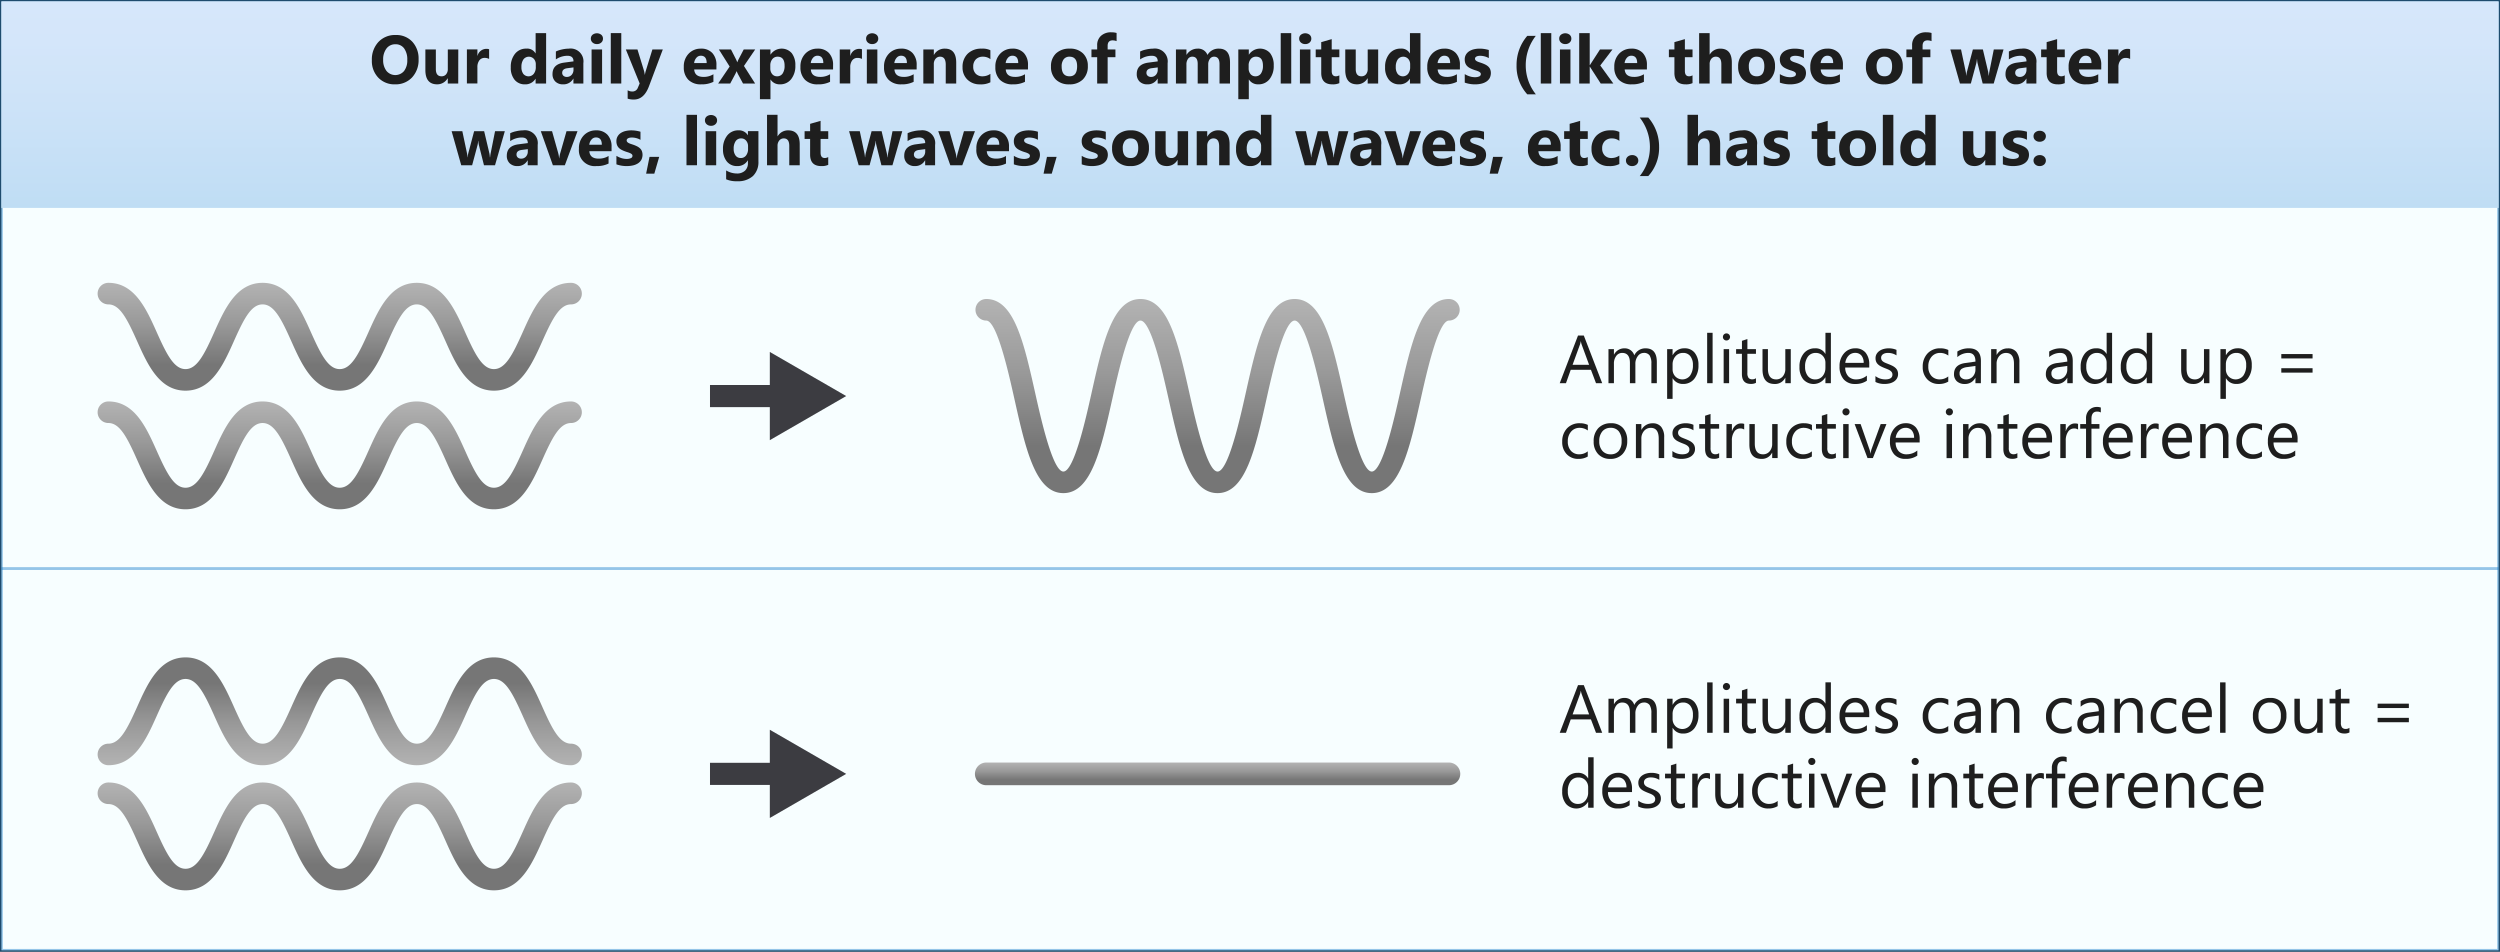 <svg xmlns="http://www.w3.org/2000/svg" xmlns:xlink="http://www.w3.org/1999/xlink" viewBox="0 0 440.5 167.7">
  <rect x="0" y="0" width="440.5" height="167.7" fill="#333333" stroke="none"/>
  <defs>
    <linearGradient id="Blue_Gradient" data-name="Blue Gradient" x1="220.25" y1="36.633" x2="220.25" y2="0.25" gradientUnits="userSpaceOnUse">
      <stop offset="0" stop-color="#0078d4"/>
      <stop offset="0.16" stop-color="#1380da"/>
      <stop offset="0.53" stop-color="#3c91e5"/>
      <stop offset="0.82" stop-color="#559cec"/>
      <stop offset="1" stop-color="#5ea0ef"/>
    </linearGradient>
    <linearGradient id="New_Gradient_Swatch" data-name="New Gradient Swatch" x1="214.54" y1="52.684" x2="214.54" y2="86.888" gradientUnits="userSpaceOnUse">
      <stop offset="0" stop-color="#b3b3b3"/>
      <stop offset="0.38" stop-color="#999"/>
      <stop offset="0.76" stop-color="#767676"/>
      <stop offset="1" stop-color="#767676"/>
    </linearGradient>
    <linearGradient id="New_Gradient_Swatch-2" x1="59.86" y1="49.833" x2="59.86" y2="68.836" xlink:href="#New_Gradient_Swatch"/>
    <linearGradient id="New_Gradient_Swatch-3" x1="59.86" y1="70.736" x2="59.86" y2="89.738" xlink:href="#New_Gradient_Swatch"/>
    <linearGradient id="New_Gradient_Swatch-4" x1="214.54" y1="134.356" x2="214.54" y2="138.356" xlink:href="#New_Gradient_Swatch"/>
    <linearGradient id="New_Gradient_Swatch-5" x1="101.451" y1="196.848" x2="101.451" y2="215.85" gradientTransform="translate(161.312 331.683) rotate(180)" xlink:href="#New_Gradient_Swatch"/>
    <linearGradient id="New_Gradient_Swatch-6" x1="101.451" y1="78.676" x2="101.451" y2="97.678" gradientTransform="matrix(-1, 0, 0, 1, 161.312, 59.2)" xlink:href="#New_Gradient_Swatch"/>
  </defs>
  <g id="Shapes">
    <g>
      <rect x="0.25" y="0.25" width="440" height="167.2" fill="#fff"/>
      <rect x="0.25" y="0.25" width="440" height="167.2" fill="#50e6ff" opacity="0.05"/>
      <rect x="0.25" y="0.25" width="440" height="167.2" fill="none" stroke="#0072c6" stroke-miterlimit="10" stroke-width="0.5" opacity="0.4"/>
    </g>
    <g>
      <rect x="0.25" y="0.25" width="440" height="36.383" fill="#fff"/>
      <rect x="0.25" y="0.25" width="440" height="36.383" opacity="0.25" fill="url(#Blue_Gradient)"/>
    </g>
    <path d="M241.708,86.888c-4.92,0-6.649-7.733-8.65-16.688-1-4.452-3.066-13.716-4.942-13.716s-3.942,9.264-4.936,13.716c-2,8.954-3.728,16.688-8.646,16.688s-6.647-7.733-8.648-16.688c-1-4.452-3.064-13.716-4.939-13.716s-3.942,9.264-4.936,13.716c-2,8.955-3.728,16.688-8.646,16.688s-6.646-7.733-8.647-16.688c-.995-4.452-3.064-13.716-4.939-13.716a1.9,1.9,0,0,1,0-3.8c4.919,0,6.647,7.733,8.648,16.688,1,4.452,3.065,13.715,4.938,13.715s3.942-9.264,4.937-13.716c2-8.954,3.727-16.687,8.645-16.687s6.647,7.733,8.648,16.687c1,4.452,3.065,13.716,4.939,13.716s3.942-9.264,4.937-13.716c2-8.954,3.727-16.687,8.645-16.687s6.649,7.733,8.65,16.687c1,4.452,3.067,13.716,4.942,13.716s3.946-9.263,4.941-13.716c2-8.954,3.73-16.687,8.651-16.687a1.9,1.9,0,0,1,0,3.8c-1.876,0-3.947,9.264-4.942,13.716C248.357,79.155,246.628,86.888,241.708,86.888Z" fill="url(#New_Gradient_Swatch)"/>
    <g>
      <path d="M87.029,68.836c-4.63,0-6.7-4.636-8.531-8.726-1.749-3.912-3.046-6.476-5.061-6.476S70.128,56.2,68.381,60.11c-1.828,4.09-3.9,8.726-8.526,8.726s-6.7-4.636-8.529-8.726c-1.748-3.912-3.044-6.476-5.058-6.476S42.959,56.2,41.212,60.11c-1.828,4.09-3.9,8.726-8.526,8.726s-6.7-4.636-8.528-8.726C22.41,56.2,21.114,53.634,19.1,53.634a1.9,1.9,0,0,1,0-3.8c4.629,0,6.7,4.636,8.528,8.726,1.748,3.912,3.044,6.476,5.058,6.476s3.309-2.564,5.056-6.476c1.827-4.09,3.9-8.726,8.526-8.726s6.7,4.636,8.529,8.726c1.748,3.912,3.044,6.476,5.058,6.476s3.308-2.564,5.056-6.475c1.827-4.091,3.9-8.727,8.526-8.727s6.7,4.636,8.531,8.726c1.749,3.912,3.046,6.476,5.061,6.476s3.312-2.564,5.061-6.476c1.828-4.09,3.9-8.726,8.53-8.726a1.9,1.9,0,0,1,0,3.8c-2.015,0-3.312,2.564-5.061,6.476C93.731,64.2,91.659,68.836,87.029,68.836Z" fill="url(#New_Gradient_Swatch-2)"/>
      <path d="M87.029,89.738c-4.63,0-6.7-4.635-8.531-8.725-1.749-3.913-3.046-6.477-5.061-6.477s-3.309,2.564-5.056,6.476c-1.828,4.09-3.9,8.726-8.526,8.726s-6.7-4.635-8.529-8.725c-1.748-3.913-3.044-6.477-5.058-6.477s-3.309,2.564-5.056,6.476c-1.828,4.09-3.9,8.726-8.526,8.726s-6.7-4.636-8.528-8.726C22.41,77.1,21.114,74.536,19.1,74.536a1.9,1.9,0,1,1,0-3.8c4.629,0,6.7,4.636,8.528,8.726,1.748,3.912,3.044,6.476,5.058,6.476s3.309-2.564,5.056-6.476c1.827-4.09,3.9-8.726,8.526-8.726s6.7,4.636,8.529,8.726c1.748,3.912,3.044,6.476,5.058,6.476s3.308-2.564,5.056-6.476c1.827-4.09,3.9-8.726,8.526-8.726s6.7,4.636,8.531,8.726c1.749,3.912,3.046,6.476,5.061,6.476s3.312-2.564,5.061-6.477c1.828-4.09,3.9-8.725,8.53-8.725a1.9,1.9,0,0,1,0,3.8c-2.015,0-3.312,2.564-5.061,6.476C93.731,85.1,91.659,89.738,87.029,89.738Z" fill="url(#New_Gradient_Swatch-3)"/>
    </g>
    <polygon points="149.1 69.786 135.642 62.015 135.642 67.838 125.1 67.838 125.1 71.734 135.642 71.734 135.642 77.557 149.1 69.786" fill="#3c3c41"/>
    <polygon points="149.1 136.356 135.642 128.585 135.642 134.408 125.1 134.408 125.1 138.304 135.642 138.304 135.642 144.127 149.1 136.356" fill="#3c3c41"/>
    <line x1="173.78" y1="136.356" x2="255.3" y2="136.356" fill="none" stroke-linecap="round" stroke-miterlimit="10" stroke-width="4" stroke="url(#New_Gradient_Swatch-4)"/>
    <g>
      <path d="M32.692,115.833c4.629,0,6.7,4.636,8.53,8.726,1.749,3.912,3.046,6.476,5.062,6.476s3.308-2.564,5.056-6.476c1.827-4.09,3.9-8.726,8.526-8.726s6.7,4.636,8.528,8.726c1.748,3.912,3.045,6.476,5.059,6.476s3.309-2.564,5.056-6.476c1.827-4.09,3.9-8.726,8.526-8.726s6.7,4.636,8.528,8.726c1.747,3.912,3.044,6.476,5.057,6.476a1.9,1.9,0,0,1,0,3.8c-4.628,0-6.7-4.636-8.528-8.726-1.747-3.912-3.044-6.476-5.057-6.476s-3.309,2.564-5.056,6.476c-1.828,4.09-3.9,8.726-8.526,8.726s-6.7-4.636-8.529-8.726c-1.748-3.912-3.044-6.476-5.058-6.476s-3.309,2.564-5.056,6.475c-1.827,4.091-3.9,8.727-8.526,8.727s-6.7-4.636-8.531-8.726c-1.749-3.912-3.046-6.476-5.061-6.476s-3.313,2.564-5.062,6.476c-1.828,4.09-3.9,8.726-8.53,8.726a1.9,1.9,0,0,1,0-3.8c2.015,0,3.312-2.564,5.061-6.476C25.99,120.469,28.062,115.833,32.692,115.833Z" fill="url(#New_Gradient_Swatch-5)"/>
      <path d="M32.692,156.878c4.629,0,6.7-4.635,8.53-8.725,1.749-3.913,3.046-6.477,5.062-6.477s3.308,2.564,5.056,6.476c1.827,4.09,3.9,8.726,8.526,8.726s6.7-4.635,8.528-8.725c1.748-3.913,3.045-6.477,5.059-6.477s3.309,2.564,5.056,6.476c1.827,4.09,3.9,8.726,8.526,8.726s6.7-4.636,8.528-8.726c1.747-3.912,3.044-6.476,5.057-6.476a1.9,1.9,0,0,0,0-3.8c-4.628,0-6.7,4.636-8.528,8.726-1.747,3.912-3.044,6.476-5.057,6.476s-3.309-2.564-5.056-6.476c-1.828-4.09-3.9-8.726-8.526-8.726s-6.7,4.636-8.529,8.726c-1.748,3.912-3.044,6.476-5.058,6.476s-3.309-2.564-5.056-6.476c-1.827-4.09-3.9-8.726-8.526-8.726s-6.7,4.636-8.531,8.726c-1.749,3.912-3.046,6.476-5.061,6.476s-3.313-2.564-5.062-6.477c-1.828-4.09-3.9-8.725-8.53-8.725a1.9,1.9,0,0,0,0,3.8c2.015,0,3.312,2.564,5.061,6.476C25.99,152.242,28.062,156.878,32.692,156.878Z" fill="url(#New_Gradient_Swatch-6)"/>
    </g>
    <line x1="0.25" y1="100.181" x2="440.25" y2="100.181" fill="none" stroke="#0072c6" stroke-miterlimit="10" stroke-opacity="0.4" stroke-width="0.5"/>
  </g>
  <g id="Text">
    <g>
      <path d="M69.6,14.863a3.912,3.912,0,0,1-2.941-1.175,4.218,4.218,0,0,1-1.137-3.062A4.52,4.52,0,0,1,66.675,7.4a4,4,0,0,1,3.059-1.231,3.814,3.814,0,0,1,2.909,1.178,4.342,4.342,0,0,1,1.111,3.1A4.447,4.447,0,0,1,72.6,13.65,3.952,3.952,0,0,1,69.6,14.863ZM69.681,7.8a1.906,1.906,0,0,0-1.582.747,3.119,3.119,0,0,0-.586,1.978A3.059,3.059,0,0,0,68.1,12.5a2.022,2.022,0,0,0,3.088.021,3.023,3.023,0,0,0,.574-1.96,3.276,3.276,0,0,0-.556-2.033A1.814,1.814,0,0,0,69.681,7.8Z" fill="#1e1e1e"/>
      <path d="M80.741,14.716H78.9V13.8h-.029a2.1,2.1,0,0,1-1.834,1.061q-2.086,0-2.086-2.526V8.716h1.846v3.457q0,1.272,1.007,1.272a1,1,0,0,0,.8-.349,1.406,1.406,0,0,0,.3-.946V8.716h1.846Z" fill="#1e1e1e"/>
      <path d="M86.181,10.386A1.6,1.6,0,0,0,85.4,10.2a1.122,1.122,0,0,0-.943.443,1.927,1.927,0,0,0-.34,1.2v2.865H82.267v-6h1.852V9.829h.023a1.6,1.6,0,0,1,1.582-1.218,1.187,1.187,0,0,1,.457.07Z" fill="#1e1e1e"/>
      <path d="M96.224,14.716H94.373V13.89h-.024a2.077,2.077,0,0,1-1.857.973,2.277,2.277,0,0,1-1.811-.794A3.289,3.289,0,0,1,90,11.851a3.578,3.578,0,0,1,.756-2.385,2.465,2.465,0,0,1,1.98-.9,1.684,1.684,0,0,1,1.617.832h.024V5.833h1.851ZM94.408,11.8v-.451a1.418,1.418,0,0,0-.34-.973,1.2,1.2,0,0,0-1.846.1,2.248,2.248,0,0,0-.345,1.327,1.939,1.939,0,0,0,.334,1.219,1.185,1.185,0,0,0,1.842-.023A1.879,1.879,0,0,0,94.408,11.8Z" fill="#1e1e1e"/>
      <path d="M102.789,14.716h-1.752v-.861h-.023a1.956,1.956,0,0,1-1.787,1.008,1.87,1.87,0,0,1-1.374-.495,1.775,1.775,0,0,1-.5-1.322q0-1.746,2.068-2.015l1.629-.217q0-.984-1.066-.985a3.642,3.642,0,0,0-2.04.639V9.074A4.609,4.609,0,0,1,99,8.722a5.594,5.594,0,0,1,1.222-.152,2.265,2.265,0,0,1,2.566,2.56Zm-1.74-2.437v-.4l-1.09.141q-.9.117-.9.814a.675.675,0,0,0,.219.519.845.845,0,0,0,.595.2,1.1,1.1,0,0,0,.85-.36A1.3,1.3,0,0,0,101.049,12.279Z" fill="#1e1e1e"/>
      <path d="M105.173,7.767a1.083,1.083,0,0,1-.767-.278.9.9,0,0,1-.3-.683.867.867,0,0,1,.3-.68,1.256,1.256,0,0,1,1.538,0,.871.871,0,0,1,.3.68.893.893,0,0,1-.3.691A1.1,1.1,0,0,1,105.173,7.767Zm.914,6.949h-1.851v-6h1.851Z" fill="#1e1e1e"/>
      <path d="M109.47,14.716h-1.851V5.833h1.851Z" fill="#1e1e1e"/>
      <path d="M116.786,8.716,114.349,15.2q-.879,2.337-2.649,2.338a3.378,3.378,0,0,1-1.107-.153V15.906a1.562,1.562,0,0,0,.8.216,1,1,0,0,0,1-.673l.316-.745-2.437-5.988h2.05l1.12,3.651a4.76,4.76,0,0,1,.164.8h.023a5.7,5.7,0,0,1,.193-.791l1.131-3.662Z" fill="#1e1e1e"/>
      <path d="M126.232,12.244h-3.915q.094,1.306,1.647,1.306a3.21,3.21,0,0,0,1.74-.469v1.336a4.567,4.567,0,0,1-2.162.446,3.044,3.044,0,0,1-2.256-.806,3.044,3.044,0,0,1-.8-2.247,3.212,3.212,0,0,1,.868-2.367,2.888,2.888,0,0,1,2.132-.873,2.623,2.623,0,0,1,2.031.779,3,3,0,0,1,.718,2.115Zm-1.717-1.137q0-1.29-1.043-1.289a1,1,0,0,0-.771.369,1.675,1.675,0,0,0-.395.92Z" fill="#1e1e1e"/>
      <path d="M133.064,8.716l-1.98,2.906,1.968,3.094H130.92l-.868-1.617q-.1-.194-.252-.545h-.023a3.892,3.892,0,0,1-.24.527l-.873,1.635h-2.127l2.027-2.988-1.9-3.012H128.8l.856,1.682a3.752,3.752,0,0,1,.24.562h.023a4.091,4.091,0,0,1,.252-.574l.873-1.67Z" fill="#1e1e1e"/>
      <path d="M135.778,14.019h-.023v3.457H133.9V8.716h1.852v.9h.023a2.356,2.356,0,0,1,3.73-.249,3.4,3.4,0,0,1,.636,2.176,3.685,3.685,0,0,1-.742,2.408,2.415,2.415,0,0,1-1.971.909A1.87,1.87,0,0,1,135.778,14.019Zm-.052-2.461v.48a1.526,1.526,0,0,0,.328,1.014,1.068,1.068,0,0,0,.861.393,1.135,1.135,0,0,0,.982-.49,2.364,2.364,0,0,0,.348-1.385q0-1.582-1.23-1.582a1.155,1.155,0,0,0-.929.43A1.719,1.719,0,0,0,135.726,11.558Z" fill="#1e1e1e"/>
      <path d="M146.785,12.244h-3.914q.093,1.306,1.646,1.306a3.21,3.21,0,0,0,1.74-.469v1.336a4.567,4.567,0,0,1-2.162.446,3.047,3.047,0,0,1-2.256-.806,3.044,3.044,0,0,1-.8-2.247,3.211,3.211,0,0,1,.867-2.367,2.889,2.889,0,0,1,2.133-.873,2.62,2.62,0,0,1,2.03.779,3,3,0,0,1,.718,2.115Zm-1.717-1.137q0-1.29-1.043-1.289a1,1,0,0,0-.771.369,1.682,1.682,0,0,0-.395.92Z" fill="#1e1e1e"/>
      <path d="M151.877,10.386a1.607,1.607,0,0,0-.779-.182,1.124,1.124,0,0,0-.944.443,1.933,1.933,0,0,0-.339,1.2v2.865h-1.852v-6h1.852V9.829h.023a1.6,1.6,0,0,1,1.582-1.218,1.19,1.19,0,0,1,.457.07Z" fill="#1e1e1e"/>
      <path d="M153.676,7.767a1.085,1.085,0,0,1-.768-.278.9.9,0,0,1-.3-.683.867.867,0,0,1,.3-.68,1.256,1.256,0,0,1,1.538,0,.868.868,0,0,1,.3.68.889.889,0,0,1-.3.691A1.1,1.1,0,0,1,153.676,7.767Zm.914,6.949h-1.852v-6h1.852Z" fill="#1e1e1e"/>
      <path d="M161.512,12.244H157.6q.093,1.306,1.646,1.306a3.21,3.21,0,0,0,1.74-.469v1.336a4.567,4.567,0,0,1-2.162.446,3.047,3.047,0,0,1-2.256-.806,3.044,3.044,0,0,1-.8-2.247,3.211,3.211,0,0,1,.867-2.367,2.889,2.889,0,0,1,2.133-.873,2.619,2.619,0,0,1,2.03.779,3,3,0,0,1,.718,2.115Zm-1.717-1.137q0-1.29-1.043-1.289a.994.994,0,0,0-.77.369,1.676,1.676,0,0,0-.4.92Z" fill="#1e1e1e"/>
      <path d="M168.485,14.716h-1.846V11.382q0-1.394-1-1.394a.989.989,0,0,0-.791.369,1.4,1.4,0,0,0-.31.937v3.422H162.69v-6h1.852v.949h.023a2.122,2.122,0,0,1,1.928-1.095q1.992,0,1.992,2.472Z" fill="#1e1e1e"/>
      <path d="M174.506,14.5a3.649,3.649,0,0,1-1.81.364,3.063,3.063,0,0,1-2.238-.838,2.892,2.892,0,0,1-.856-2.162,3.187,3.187,0,0,1,.917-2.411,3.388,3.388,0,0,1,2.452-.882,3.139,3.139,0,0,1,1.535.281v1.57a2.108,2.108,0,0,0-1.294-.433,1.7,1.7,0,0,0-1.263.466,1.735,1.735,0,0,0-.466,1.286,1.71,1.71,0,0,0,.445,1.251,1.64,1.64,0,0,0,1.225.454,2.442,2.442,0,0,0,1.353-.434Z" fill="#1e1e1e"/>
      <path d="M181.129,12.244h-3.914q.093,1.306,1.646,1.306a3.211,3.211,0,0,0,1.741-.469v1.336a4.572,4.572,0,0,1-2.162.446,3.044,3.044,0,0,1-2.256-.806,3.044,3.044,0,0,1-.8-2.247,3.211,3.211,0,0,1,.867-2.367,2.889,2.889,0,0,1,2.133-.873,2.619,2.619,0,0,1,2.03.779,3,3,0,0,1,.718,2.115Zm-1.717-1.137q0-1.29-1.043-1.289a1,1,0,0,0-.77.369,1.676,1.676,0,0,0-.4.92Z" fill="#1e1e1e"/>
      <path d="M188.4,14.863a3.226,3.226,0,0,1-2.358-.841,3.049,3.049,0,0,1-.858-2.282,3.049,3.049,0,0,1,.89-2.329,3.365,3.365,0,0,1,2.409-.841,3.182,3.182,0,0,1,2.343.841,2.984,2.984,0,0,1,.85,2.223A3.176,3.176,0,0,1,190.8,14,3.262,3.262,0,0,1,188.4,14.863Zm.047-4.875a1.234,1.234,0,0,0-1.019.451,1.99,1.99,0,0,0-.363,1.277q0,1.729,1.394,1.729,1.331,0,1.33-1.776Q189.789,9.988,188.447,9.988Z" fill="#1e1e1e"/>
      <path d="M196.744,7.251a1.884,1.884,0,0,0-.685-.14q-.891,0-.891.967v.638h1.371v1.365h-1.371v4.635h-1.846V10.081h-1.007V8.716h1.007V7.972a2.16,2.16,0,0,1,.668-1.652,2.55,2.55,0,0,1,1.817-.627,3.191,3.191,0,0,1,.937.117Z" fill="#1e1e1e"/>
      <path d="M205.733,14.716h-1.752v-.861h-.024a1.955,1.955,0,0,1-1.787,1.008,1.87,1.87,0,0,1-1.374-.495,1.775,1.775,0,0,1-.5-1.322q0-1.746,2.068-2.015l1.629-.217q0-.984-1.066-.985a3.637,3.637,0,0,0-2.039.639V9.074a4.6,4.6,0,0,1,1.057-.352,5.6,5.6,0,0,1,1.222-.152,2.266,2.266,0,0,1,2.567,2.56Zm-1.741-2.437v-.4l-1.09.141q-.9.117-.9.814a.673.673,0,0,0,.22.519.843.843,0,0,0,.595.2,1.1,1.1,0,0,0,.849-.36A1.3,1.3,0,0,0,203.992,12.279Z" fill="#1e1e1e"/>
      <path d="M216.725,14.716h-1.846V11.294q0-1.306-.961-1.306a.883.883,0,0,0-.744.392,1.617,1.617,0,0,0-.287.979v3.357h-1.852V11.259q0-1.27-.943-1.271a.9.9,0,0,0-.759.375,1.653,1.653,0,0,0-.284,1.019v3.334H207.2v-6h1.852v.938h.023a2.27,2.27,0,0,1,1.94-1.084,1.728,1.728,0,0,1,1.74,1.119,2.22,2.22,0,0,1,2.016-1.119q1.956,0,1.957,2.414Z" fill="#1e1e1e"/>
      <path d="M220.065,14.019h-.024v3.457H218.19V8.716h1.851v.9h.024a2.355,2.355,0,0,1,3.729-.249,3.4,3.4,0,0,1,.636,2.176,3.691,3.691,0,0,1-.741,2.408,2.418,2.418,0,0,1-1.972.909A1.868,1.868,0,0,1,220.065,14.019Zm-.053-2.461v.48a1.526,1.526,0,0,0,.328,1.014,1.068,1.068,0,0,0,.861.393,1.135,1.135,0,0,0,.982-.49,2.364,2.364,0,0,0,.348-1.385q0-1.582-1.23-1.582a1.155,1.155,0,0,0-.929.43A1.719,1.719,0,0,0,220.012,11.558Z" fill="#1e1e1e"/>
      <path d="M227.515,14.716h-1.852V5.833h1.852Z" fill="#1e1e1e"/>
      <path d="M229.982,7.767a1.087,1.087,0,0,1-.768-.278.9.9,0,0,1-.3-.683.866.866,0,0,1,.3-.68,1.257,1.257,0,0,1,1.539,0,.87.87,0,0,1,.3.68.892.892,0,0,1-.3.691A1.1,1.1,0,0,1,229.982,7.767Zm.914,6.949h-1.851v-6H230.9Z" fill="#1e1e1e"/>
      <path d="M235.994,14.646a2.74,2.74,0,0,1-1.236.217q-1.958,0-1.957-2.034V10.081h-.973V8.716h.973V7.421l1.846-.527V8.716h1.347v1.365h-1.347v2.426q0,.938.744.938a1.257,1.257,0,0,0,.6-.17Z" fill="#1e1e1e"/>
      <path d="M242.831,14.716h-1.846V13.8h-.029a2.1,2.1,0,0,1-1.834,1.061q-2.087,0-2.086-2.526V8.716h1.845v3.457q0,1.272,1.008,1.272a1,1,0,0,0,.8-.349,1.406,1.406,0,0,0,.3-.946V8.716h1.846Z" fill="#1e1e1e"/>
      <path d="M250.284,14.716h-1.851V13.89h-.024a2.077,2.077,0,0,1-1.857.973,2.277,2.277,0,0,1-1.811-.794,3.289,3.289,0,0,1-.685-2.218,3.578,3.578,0,0,1,.756-2.385,2.467,2.467,0,0,1,1.98-.9,1.683,1.683,0,0,1,1.617.832h.024V5.833h1.851ZM248.468,11.8v-.451a1.418,1.418,0,0,0-.34-.973,1.2,1.2,0,0,0-1.846.1,2.248,2.248,0,0,0-.345,1.327,1.939,1.939,0,0,0,.334,1.219,1.185,1.185,0,0,0,1.842-.023A1.879,1.879,0,0,0,248.468,11.8Z" fill="#1e1e1e"/>
      <path d="M257.234,12.244h-3.915q.095,1.306,1.647,1.306a3.213,3.213,0,0,0,1.741-.469v1.336a4.574,4.574,0,0,1-2.163.446,3.044,3.044,0,0,1-2.256-.806,3.044,3.044,0,0,1-.8-2.247,3.212,3.212,0,0,1,.868-2.367,2.888,2.888,0,0,1,2.132-.873,2.619,2.619,0,0,1,2.03.779,3,3,0,0,1,.719,2.115Zm-1.717-1.137q0-1.29-1.043-1.289a1,1,0,0,0-.771.369,1.675,1.675,0,0,0-.4.92Z" fill="#1e1e1e"/>
      <path d="M258.089,14.558v-1.5a3.937,3.937,0,0,0,.912.41,3.007,3.007,0,0,0,.858.135,1.835,1.835,0,0,0,.776-.135.435.435,0,0,0,.285-.41.38.38,0,0,0-.129-.293,1.223,1.223,0,0,0-.331-.205,3.743,3.743,0,0,0-.443-.158q-.24-.07-.463-.158a4.547,4.547,0,0,1-.63-.29,1.838,1.838,0,0,1-.457-.361,1.433,1.433,0,0,1-.281-.474,1.909,1.909,0,0,1-.1-.639,1.647,1.647,0,0,1,.22-.867,1.8,1.8,0,0,1,.586-.595,2.682,2.682,0,0,1,.838-.34,4.383,4.383,0,0,1,.981-.108,5.444,5.444,0,0,1,.809.061,6.087,6.087,0,0,1,.809.179v1.43a2.918,2.918,0,0,0-.753-.308,3.2,3.2,0,0,0-.788-.1,1.706,1.706,0,0,0-.343.033,1.1,1.1,0,0,0-.284.093.522.522,0,0,0-.194.159.36.36,0,0,0-.07.219.408.408,0,0,0,.105.282.94.94,0,0,0,.276.2,2.78,2.78,0,0,0,.378.152c.138.045.276.091.413.138a5.46,5.46,0,0,1,.668.281,2.157,2.157,0,0,1,.513.358,1.41,1.41,0,0,1,.328.48,1.921,1.921,0,0,1-.118,1.567,1.857,1.857,0,0,1-.615.616,2.79,2.79,0,0,1-.885.345,4.853,4.853,0,0,1-1.04.109A5.367,5.367,0,0,1,258.089,14.558Z" fill="#1e1e1e"/>
      <path d="M270.623,16.626h-1.512a7.347,7.347,0,0,1-1.893-5.127,7.818,7.818,0,0,1,1.893-5.185h1.5a8.417,8.417,0,0,0-1.775,5.185A8.14,8.14,0,0,0,270.623,16.626Z" fill="#1e1e1e"/>
      <path d="M273.337,14.716h-1.851V5.833h1.851Z" fill="#1e1e1e"/>
      <path d="M275.8,7.767a1.083,1.083,0,0,1-.767-.278.9.9,0,0,1-.3-.683.864.864,0,0,1,.3-.68,1.256,1.256,0,0,1,1.538,0,.871.871,0,0,1,.3.68.893.893,0,0,1-.3.691A1.1,1.1,0,0,1,275.8,7.767Zm.914,6.949h-1.851v-6h1.851Z" fill="#1e1e1e"/>
      <path d="M284.267,14.716h-2.221L280.13,11.74h-.023v2.976h-1.852V5.833h1.852v5.655h.023l1.788-2.772h2.2l-2.151,2.819Z" fill="#1e1e1e"/>
      <path d="M290.185,12.244h-3.914q.094,1.306,1.647,1.306a3.21,3.21,0,0,0,1.74-.469v1.336a4.572,4.572,0,0,1-2.162.446,3.044,3.044,0,0,1-2.256-.806,3.044,3.044,0,0,1-.8-2.247,3.211,3.211,0,0,1,.867-2.367,2.889,2.889,0,0,1,2.133-.873,2.619,2.619,0,0,1,2.03.779,3,3,0,0,1,.718,2.115Zm-1.717-1.137q0-1.29-1.043-1.289a1,1,0,0,0-.77.369,1.676,1.676,0,0,0-.4.92Z" fill="#1e1e1e"/>
      <path d="M298.224,14.646a2.74,2.74,0,0,1-1.236.217q-1.958,0-1.957-2.034V10.081h-.973V8.716h.973V7.421l1.846-.527V8.716h1.347v1.365h-1.347v2.426q0,.938.744.938a1.257,1.257,0,0,0,.6-.17Z" fill="#1e1e1e"/>
      <path d="M305.149,14.716H303.3v-3.41q0-1.318-.961-1.318a.985.985,0,0,0-.8.369,1.422,1.422,0,0,0-.3.937v3.422h-1.852V5.833h1.852V9.607h.023A2.1,2.1,0,0,1,303.11,8.57q2.038,0,2.039,2.461Z" fill="#1e1e1e"/>
      <path d="M309.481,14.863a3.226,3.226,0,0,1-2.358-.841,3.046,3.046,0,0,1-.859-2.282,3.045,3.045,0,0,1,.891-2.329,3.363,3.363,0,0,1,2.408-.841,3.185,3.185,0,0,1,2.344.841,2.984,2.984,0,0,1,.85,2.223A3.176,3.176,0,0,1,311.881,14,3.262,3.262,0,0,1,309.481,14.863Zm.047-4.875a1.236,1.236,0,0,0-1.02.451,1.99,1.99,0,0,0-.363,1.277q0,1.729,1.4,1.729,1.329,0,1.33-1.776Q310.87,9.988,309.528,9.988Z" fill="#1e1e1e"/>
      <path d="M313.612,14.558v-1.5a3.937,3.937,0,0,0,.912.41,3.007,3.007,0,0,0,.858.135,1.835,1.835,0,0,0,.776-.135.434.434,0,0,0,.284-.41.379.379,0,0,0-.128-.293,1.223,1.223,0,0,0-.331-.205,3.743,3.743,0,0,0-.443-.158q-.24-.07-.463-.158a4.547,4.547,0,0,1-.63-.29,1.838,1.838,0,0,1-.457-.361,1.433,1.433,0,0,1-.281-.474,1.909,1.909,0,0,1-.1-.639,1.647,1.647,0,0,1,.22-.867,1.8,1.8,0,0,1,.586-.595,2.672,2.672,0,0,1,.838-.34,4.383,4.383,0,0,1,.981-.108,5.444,5.444,0,0,1,.809.061,6.087,6.087,0,0,1,.809.179v1.43a2.918,2.918,0,0,0-.753-.308,3.2,3.2,0,0,0-.788-.1,1.7,1.7,0,0,0-.343.033,1.1,1.1,0,0,0-.284.093.522.522,0,0,0-.194.159.36.36,0,0,0-.07.219.408.408,0,0,0,.105.282.94.94,0,0,0,.276.2,2.78,2.78,0,0,0,.378.152c.138.045.276.091.413.138a5.46,5.46,0,0,1,.668.281,2.13,2.13,0,0,1,.512.358,1.4,1.4,0,0,1,.329.48,1.921,1.921,0,0,1-.118,1.567,1.857,1.857,0,0,1-.615.616,2.79,2.79,0,0,1-.885.345,4.853,4.853,0,0,1-1.04.109A5.367,5.367,0,0,1,313.612,14.558Z" fill="#1e1e1e"/>
      <path d="M324.722,12.244h-3.914q.093,1.306,1.646,1.306a3.21,3.21,0,0,0,1.74-.469v1.336a4.567,4.567,0,0,1-2.162.446,3.047,3.047,0,0,1-2.256-.806,3.044,3.044,0,0,1-.8-2.247,3.211,3.211,0,0,1,.867-2.367,2.889,2.889,0,0,1,2.133-.873,2.62,2.62,0,0,1,2.03.779,3,3,0,0,1,.718,2.115Zm-1.717-1.137q0-1.29-1.043-1.289a1,1,0,0,0-.771.369,1.682,1.682,0,0,0-.395.92Z" fill="#1e1e1e"/>
      <path d="M331.993,14.863a3.226,3.226,0,0,1-2.358-.841,3.05,3.05,0,0,1-.859-2.282,3.045,3.045,0,0,1,.891-2.329,3.364,3.364,0,0,1,2.408-.841,3.185,3.185,0,0,1,2.344.841,2.988,2.988,0,0,1,.85,2.223A3.176,3.176,0,0,1,334.393,14,3.262,3.262,0,0,1,331.993,14.863Zm.047-4.875a1.234,1.234,0,0,0-1.019.451,1.984,1.984,0,0,0-.364,1.277q0,1.729,1.4,1.729,1.331,0,1.33-1.776Q333.382,9.988,332.04,9.988Z" fill="#1e1e1e"/>
      <path d="M340.337,7.251a1.885,1.885,0,0,0-.686-.14q-.89,0-.89.967v.638h1.371v1.365h-1.371v4.635h-1.846V10.081h-1.008V8.716h1.008V7.972a2.16,2.16,0,0,1,.668-1.652,2.548,2.548,0,0,1,1.817-.627,3.191,3.191,0,0,1,.937.117Z" fill="#1e1e1e"/>
      <path d="M353.023,8.716l-1.729,6h-1.945l-.885-3.515a3.577,3.577,0,0,1-.1-.768h-.035a4.519,4.519,0,0,1-.117.744l-.949,3.539h-1.922l-1.693-6h1.886l.826,3.914a4.874,4.874,0,0,1,.088.668h.035a3.71,3.71,0,0,1,.106-.691l1.031-3.891h1.764l.926,3.914a6.563,6.563,0,0,1,.082.68h.041a6.608,6.608,0,0,1,.093-.68l.78-3.914Z" fill="#1e1e1e"/>
      <path d="M358.808,14.716h-1.752v-.861h-.024a1.955,1.955,0,0,1-1.787,1.008,1.87,1.87,0,0,1-1.374-.495,1.775,1.775,0,0,1-.5-1.322q0-1.746,2.069-2.015l1.628-.217q0-.984-1.066-.985a3.639,3.639,0,0,0-2.039.639V9.074a4.592,4.592,0,0,1,1.058-.352,5.585,5.585,0,0,1,1.221-.152,2.266,2.266,0,0,1,2.567,2.56Zm-1.741-2.437v-.4l-1.089.141q-.9.117-.9.814a.676.676,0,0,0,.22.519.843.843,0,0,0,.595.2,1.1,1.1,0,0,0,.849-.36A1.3,1.3,0,0,0,357.067,12.279Z" fill="#1e1e1e"/>
      <path d="M363.813,14.646a2.748,2.748,0,0,1-1.237.217q-1.956,0-1.957-2.034V10.081h-.972V8.716h.972V7.421l1.846-.527V8.716h1.348v1.365h-1.348v2.426q0,.938.744.938a1.26,1.26,0,0,0,.6-.17Z" fill="#1e1e1e"/>
      <path d="M370.238,12.244h-3.914q.094,1.306,1.647,1.306a3.21,3.21,0,0,0,1.74-.469v1.336a4.569,4.569,0,0,1-2.162.446,3.044,3.044,0,0,1-2.256-.806,3.044,3.044,0,0,1-.8-2.247,3.208,3.208,0,0,1,.868-2.367,2.888,2.888,0,0,1,2.132-.873,2.623,2.623,0,0,1,2.031.779,3,3,0,0,1,.717,2.115Zm-1.716-1.137q0-1.29-1.043-1.289a1,1,0,0,0-.771.369,1.668,1.668,0,0,0-.4.92Z" fill="#1e1e1e"/>
      <path d="M375.33,10.386a1.6,1.6,0,0,0-.779-.182,1.122,1.122,0,0,0-.943.443,1.927,1.927,0,0,0-.34,1.2v2.865h-1.852v-6h1.852V9.829h.023a1.6,1.6,0,0,1,1.582-1.218,1.19,1.19,0,0,1,.457.07Z" fill="#1e1e1e"/>
      <path d="M88.951,23.116l-1.729,6H85.277L84.392,25.6a3.561,3.561,0,0,1-.1-.767h-.036a4.519,4.519,0,0,1-.117.744l-.949,3.539H81.269l-1.693-6h1.886l.827,3.914a5.183,5.183,0,0,1,.088.668h.035a3.636,3.636,0,0,1,.1-.691l1.031-3.891h1.764l.926,3.914a6.28,6.28,0,0,1,.082.68h.041a6.612,6.612,0,0,1,.094-.68l.779-3.914Z" fill="#1e1e1e"/>
      <path d="M94.735,29.116H92.983v-.861H92.96a1.955,1.955,0,0,1-1.787,1.008,1.866,1.866,0,0,1-1.374-.5,1.773,1.773,0,0,1-.5-1.321q0-1.746,2.068-2.015L93,25.214q0-.984-1.066-.985a3.637,3.637,0,0,0-2.039.639V23.474a4.6,4.6,0,0,1,1.057-.352,5.54,5.54,0,0,1,1.222-.152,2.265,2.265,0,0,1,2.566,2.56ZM93,26.679v-.4l-1.09.141q-.9.117-.9.814a.673.673,0,0,0,.22.519.84.84,0,0,0,.594.2,1.1,1.1,0,0,0,.85-.36A1.3,1.3,0,0,0,93,26.679Z" fill="#1e1e1e"/>
      <path d="M101.758,23.116l-2.232,6H97.417l-2.127-6h1.98l1.043,3.7a5.378,5.378,0,0,1,.2,1.067h.024a6.006,6.006,0,0,1,.216-1.031l1.067-3.733Z" fill="#1e1e1e"/>
      <path d="M107.757,26.643h-3.914q.094,1.308,1.647,1.307a3.21,3.21,0,0,0,1.74-.469v1.336a4.569,4.569,0,0,1-2.162.446,2.793,2.793,0,0,1-3.059-3.053,3.208,3.208,0,0,1,.868-2.367,2.888,2.888,0,0,1,2.132-.873,2.623,2.623,0,0,1,2.031.779,3,3,0,0,1,.717,2.115Zm-1.716-1.136q0-1.29-1.043-1.289a1,1,0,0,0-.771.369,1.675,1.675,0,0,0-.4.92Z" fill="#1e1e1e"/>
      <path d="M108.613,28.958v-1.5a3.931,3.931,0,0,0,.911.41,3.018,3.018,0,0,0,.858.135,1.84,1.84,0,0,0,.777-.135.435.435,0,0,0,.284-.41.38.38,0,0,0-.129-.293,1.184,1.184,0,0,0-.331-.2,3.725,3.725,0,0,0-.442-.158q-.242-.071-.463-.159a4.229,4.229,0,0,1-.63-.29,1.8,1.8,0,0,1-.457-.36,1.411,1.411,0,0,1-.281-.475,1.874,1.874,0,0,1-.1-.638,1.638,1.638,0,0,1,.22-.867,1.773,1.773,0,0,1,.586-.6,2.676,2.676,0,0,1,.837-.34,4.392,4.392,0,0,1,.982-.108,5.43,5.43,0,0,1,.808.061,6.052,6.052,0,0,1,.809.179v1.43a2.889,2.889,0,0,0-.753-.308,3.189,3.189,0,0,0-.788-.1,1.714,1.714,0,0,0-.343.033,1.114,1.114,0,0,0-.284.093.518.518,0,0,0-.193.159.361.361,0,0,0-.071.219.41.41,0,0,0,.106.282.922.922,0,0,0,.275.2,2.888,2.888,0,0,0,.378.152c.139.045.277.091.413.138a5.308,5.308,0,0,1,.668.281,2.183,2.183,0,0,1,.513.357,1.4,1.4,0,0,1,.328.481,1.925,1.925,0,0,1-.117,1.567,1.857,1.857,0,0,1-.615.616,2.79,2.79,0,0,1-.885.345,4.925,4.925,0,0,1-1.04.109A5.363,5.363,0,0,1,108.613,28.958Z" fill="#1e1e1e"/>
      <path d="M116.15,27.64l-.862,2.964h-1.441l.6-2.964Z" fill="#1e1e1e"/>
      <path d="M122.812,29.116H120.96V20.233h1.852Z" fill="#1e1e1e"/>
      <path d="M125.279,22.167a1.085,1.085,0,0,1-.768-.278.9.9,0,0,1-.3-.683.867.867,0,0,1,.3-.68,1.256,1.256,0,0,1,1.538,0,.868.868,0,0,1,.3.68.889.889,0,0,1-.3.691A1.1,1.1,0,0,1,125.279,22.167Zm.914,6.949h-1.852v-6h1.852Z" fill="#1e1e1e"/>
      <path d="M133.634,28.431a3.394,3.394,0,0,1-.966,2.586,3.918,3.918,0,0,1-2.8.917,4.448,4.448,0,0,1-1.922-.345V30.03a3.673,3.673,0,0,0,1.869.539,2.014,2.014,0,0,0,1.453-.495,1.776,1.776,0,0,0,.516-1.345v-.474h-.024a2.068,2.068,0,0,1-1.869,1.008,2.249,2.249,0,0,1-1.822-.809,3.281,3.281,0,0,1-.674-2.168,3.652,3.652,0,0,1,.75-2.42,2.447,2.447,0,0,1,1.975-.9,1.822,1.822,0,0,1,1.64.843h.024v-.7h1.851Zm-1.828-2.2v-.474a1.458,1.458,0,0,0-.337-.97,1.087,1.087,0,0,0-.876-.4,1.131,1.131,0,0,0-.966.48,2.256,2.256,0,0,0-.352,1.354,1.9,1.9,0,0,0,.334,1.186,1.089,1.089,0,0,0,.914.437,1.135,1.135,0,0,0,.929-.443A1.815,1.815,0,0,0,131.806,26.233Z" fill="#1e1e1e"/>
      <path d="M140.914,29.116h-1.846v-3.41q0-1.318-.961-1.318a.984.984,0,0,0-.8.369,1.423,1.423,0,0,0-.305.937v3.422h-1.851V20.233h1.851v3.774h.024a2.1,2.1,0,0,1,1.846-1.037q2.038,0,2.039,2.461Z" fill="#1e1e1e"/>
      <path d="M145.936,29.046a2.748,2.748,0,0,1-1.237.217q-1.956,0-1.957-2.034V24.481h-.972V23.116h.972V21.821l1.846-.527v1.822h1.348v1.365h-1.348v2.426q0,.938.744.938a1.26,1.26,0,0,0,.6-.17Z" fill="#1e1e1e"/>
      <path d="M158.979,23.116l-1.729,6h-1.945L154.42,25.6a3.559,3.559,0,0,1-.1-.767h-.035a4.519,4.519,0,0,1-.117.744l-.949,3.539H151.3l-1.693-6h1.886l.826,3.914a4.852,4.852,0,0,1,.088.668h.036a3.636,3.636,0,0,1,.1-.691l1.031-3.891h1.764l.926,3.914a6.563,6.563,0,0,1,.082.68h.041a6.612,6.612,0,0,1,.094-.68l.779-3.914Z" fill="#1e1e1e"/>
      <path d="M164.763,29.116h-1.752v-.861h-.023a1.955,1.955,0,0,1-1.787,1.008,1.866,1.866,0,0,1-1.374-.5,1.773,1.773,0,0,1-.5-1.321q0-1.746,2.068-2.015l1.629-.217q0-.984-1.066-.985a3.637,3.637,0,0,0-2.039.639V23.474a4.582,4.582,0,0,1,1.057-.352,5.533,5.533,0,0,1,1.222-.152,2.265,2.265,0,0,1,2.566,2.56Zm-1.74-2.437v-.4l-1.09.141q-.9.117-.9.814a.673.673,0,0,0,.22.519.84.84,0,0,0,.594.2,1.1,1.1,0,0,0,.85-.36A1.3,1.3,0,0,0,163.023,26.679Z" fill="#1e1e1e"/>
      <path d="M171.786,23.116l-2.232,6h-2.11l-2.127-6H167.3l1.043,3.7a5.452,5.452,0,0,1,.2,1.067h.023a6.12,6.12,0,0,1,.217-1.031l1.067-3.733Z" fill="#1e1e1e"/>
      <path d="M177.786,26.643h-3.914q.093,1.308,1.646,1.307a3.21,3.21,0,0,0,1.74-.469v1.336a4.567,4.567,0,0,1-2.162.446,2.792,2.792,0,0,1-3.058-3.053,3.211,3.211,0,0,1,.867-2.367,2.889,2.889,0,0,1,2.133-.873,2.62,2.62,0,0,1,2.03.779,3,3,0,0,1,.718,2.115Zm-1.717-1.136q0-1.29-1.043-1.289a1,1,0,0,0-.771.369,1.682,1.682,0,0,0-.395.92Z" fill="#1e1e1e"/>
      <path d="M178.641,28.958v-1.5a3.95,3.95,0,0,0,.911.41,3.019,3.019,0,0,0,.859.135,1.835,1.835,0,0,0,.776-.135.434.434,0,0,0,.284-.41.38.38,0,0,0-.129-.293,1.184,1.184,0,0,0-.331-.2,3.663,3.663,0,0,0-.442-.158c-.16-.047-.315-.1-.463-.159a4.325,4.325,0,0,1-.63-.29,1.812,1.812,0,0,1-.457-.36,1.411,1.411,0,0,1-.281-.475,1.874,1.874,0,0,1-.1-.638,1.638,1.638,0,0,1,.22-.867,1.782,1.782,0,0,1,.586-.6,2.672,2.672,0,0,1,.838-.34,4.376,4.376,0,0,1,.981-.108,5.454,5.454,0,0,1,.809.061,6.038,6.038,0,0,1,.808.179v1.43a2.889,2.889,0,0,0-.753-.308,3.189,3.189,0,0,0-.788-.1,1.7,1.7,0,0,0-.342.033,1.109,1.109,0,0,0-.285.093.518.518,0,0,0-.193.159.36.36,0,0,0-.07.219.409.409,0,0,0,.1.282.927.927,0,0,0,.276.2,2.78,2.78,0,0,0,.378.152c.138.045.276.091.413.138a5.371,5.371,0,0,1,.668.281,2.156,2.156,0,0,1,.512.357,1.4,1.4,0,0,1,.328.481,1.914,1.914,0,0,1-.117,1.567,1.857,1.857,0,0,1-.615.616,2.79,2.79,0,0,1-.885.345,4.918,4.918,0,0,1-1.04.109A5.367,5.367,0,0,1,178.641,28.958Z" fill="#1e1e1e"/>
      <path d="M186.178,27.64l-.862,2.964h-1.441l.6-2.964Z" fill="#1e1e1e"/>
      <path d="M190.6,28.958v-1.5a3.912,3.912,0,0,0,.911.41,3.018,3.018,0,0,0,.858.135,1.844,1.844,0,0,0,.777-.135.435.435,0,0,0,.284-.41.38.38,0,0,0-.129-.293,1.184,1.184,0,0,0-.331-.2,3.725,3.725,0,0,0-.442-.158q-.242-.071-.463-.159a4.229,4.229,0,0,1-.63-.29,1.8,1.8,0,0,1-.457-.36,1.43,1.43,0,0,1-.282-.475,1.9,1.9,0,0,1-.1-.638,1.638,1.638,0,0,1,.22-.867,1.779,1.779,0,0,1,.585-.6,2.692,2.692,0,0,1,.838-.34,4.392,4.392,0,0,1,.982-.108,5.44,5.44,0,0,1,.808.061,6.052,6.052,0,0,1,.809.179v1.43a2.889,2.889,0,0,0-.753-.308,3.2,3.2,0,0,0-.788-.1,1.714,1.714,0,0,0-.343.033,1.114,1.114,0,0,0-.284.093.518.518,0,0,0-.193.159.361.361,0,0,0-.071.219.406.406,0,0,0,.106.282.922.922,0,0,0,.275.2,2.78,2.78,0,0,0,.378.152c.139.045.276.091.413.138a5.308,5.308,0,0,1,.668.281,2.183,2.183,0,0,1,.513.357,1.41,1.41,0,0,1,.328.481,1.925,1.925,0,0,1-.117,1.567,1.867,1.867,0,0,1-.615.616,2.79,2.79,0,0,1-.885.345,4.925,4.925,0,0,1-1.04.109A5.363,5.363,0,0,1,190.6,28.958Z" fill="#1e1e1e"/>
      <path d="M199.168,29.263a3.229,3.229,0,0,1-2.359-.841,3.051,3.051,0,0,1-.858-2.282,3.052,3.052,0,0,1,.89-2.33,3.369,3.369,0,0,1,2.409-.84,3.186,3.186,0,0,1,2.343.84,2.988,2.988,0,0,1,.85,2.224,3.172,3.172,0,0,1-.876,2.361A3.258,3.258,0,0,1,199.168,29.263Zm.046-4.875a1.234,1.234,0,0,0-1.019.451,1.99,1.99,0,0,0-.363,1.277q0,1.728,1.394,1.729,1.331,0,1.33-1.776Q200.556,24.388,199.214,24.388Z" fill="#1e1e1e"/>
      <path d="M209.338,29.116h-1.846V28.2h-.029a2.094,2.094,0,0,1-1.834,1.061q-2.086,0-2.086-2.526V23.116h1.846v3.457q0,1.272,1.008,1.272a1,1,0,0,0,.8-.349,1.4,1.4,0,0,0,.3-.946V23.116h1.846Z" fill="#1e1e1e"/>
      <path d="M216.659,29.116h-1.845V25.782q0-1.395-1-1.394a.989.989,0,0,0-.791.369,1.4,1.4,0,0,0-.31.937v3.422h-1.852v-6h1.852v.949h.023a2.123,2.123,0,0,1,1.928-1.1q1.992,0,1.992,2.472Z" fill="#1e1e1e"/>
      <path d="M224.025,29.116h-1.852V28.29h-.023a2.077,2.077,0,0,1-1.857.973,2.277,2.277,0,0,1-1.811-.794,3.289,3.289,0,0,1-.686-2.218,3.578,3.578,0,0,1,.756-2.385,2.464,2.464,0,0,1,1.981-.9,1.685,1.685,0,0,1,1.617.832h.023V20.233h1.852ZM222.209,26.2v-.451a1.423,1.423,0,0,0-.34-.973,1.2,1.2,0,0,0-1.846.1,2.248,2.248,0,0,0-.346,1.327,1.948,1.948,0,0,0,.334,1.219,1.185,1.185,0,0,0,1.843-.024A1.88,1.88,0,0,0,222.209,26.2Z" fill="#1e1e1e"/>
      <path d="M237.584,23.116l-1.729,6H233.91l-.885-3.516a3.559,3.559,0,0,1-.1-.767h-.035a4.519,4.519,0,0,1-.117.744l-.949,3.539H229.9l-1.693-6H230.1l.826,3.914a4.852,4.852,0,0,1,.088.668h.036a3.636,3.636,0,0,1,.105-.691l1.031-3.891h1.764l.926,3.914a6.563,6.563,0,0,1,.082.68h.041c.019-.227.051-.453.093-.68l.78-3.914Z" fill="#1e1e1e"/>
      <path d="M243.369,29.116h-1.752v-.861h-.024a1.955,1.955,0,0,1-1.787,1.008,1.866,1.866,0,0,1-1.374-.5,1.773,1.773,0,0,1-.5-1.321q0-1.746,2.069-2.015l1.629-.217q0-.984-1.067-.985a3.639,3.639,0,0,0-2.039.639V23.474a4.592,4.592,0,0,1,1.058-.352,5.525,5.525,0,0,1,1.221-.152,2.266,2.266,0,0,1,2.567,2.56Zm-1.74-2.437v-.4l-1.09.141q-.9.117-.9.814a.676.676,0,0,0,.22.519.845.845,0,0,0,.595.2,1.1,1.1,0,0,0,.849-.36A1.3,1.3,0,0,0,241.629,26.679Z" fill="#1e1e1e"/>
      <path d="M250.391,23.116l-2.232,6h-2.11l-2.127-6H245.9l1.043,3.7a5.452,5.452,0,0,1,.205,1.067h.023a6.12,6.12,0,0,1,.217-1.031l1.067-3.733Z" fill="#1e1e1e"/>
      <path d="M256.39,26.643h-3.913q.093,1.308,1.646,1.307a3.21,3.21,0,0,0,1.74-.469v1.336a4.567,4.567,0,0,1-2.162.446,2.792,2.792,0,0,1-3.058-3.053,3.211,3.211,0,0,1,.867-2.367,2.889,2.889,0,0,1,2.133-.873,2.62,2.62,0,0,1,2.03.779,3,3,0,0,1,.717,2.115Zm-1.716-1.136q0-1.29-1.043-1.289a1,1,0,0,0-.771.369,1.682,1.682,0,0,0-.4.92Z" fill="#1e1e1e"/>
      <path d="M257.246,28.958v-1.5a3.912,3.912,0,0,0,.911.41,3.018,3.018,0,0,0,.858.135,1.844,1.844,0,0,0,.777-.135.435.435,0,0,0,.284-.41.38.38,0,0,0-.129-.293,1.184,1.184,0,0,0-.331-.2,3.68,3.68,0,0,0-.443-.158q-.24-.071-.462-.159a4.229,4.229,0,0,1-.63-.29,1.8,1.8,0,0,1-.457-.36,1.43,1.43,0,0,1-.282-.475,1.9,1.9,0,0,1-.1-.638,1.647,1.647,0,0,1,.219-.867,1.792,1.792,0,0,1,.586-.6,2.682,2.682,0,0,1,.838-.34,4.392,4.392,0,0,1,.982-.108,5.44,5.44,0,0,1,.808.061,6.052,6.052,0,0,1,.809.179v1.43a2.889,2.889,0,0,0-.753-.308,3.2,3.2,0,0,0-.788-.1,1.714,1.714,0,0,0-.343.033,1.114,1.114,0,0,0-.284.093.51.51,0,0,0-.193.159.361.361,0,0,0-.071.219.406.406,0,0,0,.106.282.922.922,0,0,0,.275.2,2.78,2.78,0,0,0,.378.152c.139.045.276.091.413.138a5.308,5.308,0,0,1,.668.281,2.183,2.183,0,0,1,.513.357,1.41,1.41,0,0,1,.328.481,1.925,1.925,0,0,1-.117,1.567,1.87,1.87,0,0,1-.616.616,2.775,2.775,0,0,1-.884.345,4.925,4.925,0,0,1-1.04.109A5.363,5.363,0,0,1,257.246,28.958Z" fill="#1e1e1e"/>
      <path d="M264.783,27.64l-.862,2.964H262.48l.6-2.964Z" fill="#1e1e1e"/>
      <path d="M274.984,26.643H271.07q.093,1.308,1.646,1.307a3.211,3.211,0,0,0,1.741-.469v1.336a4.572,4.572,0,0,1-2.162.446,2.793,2.793,0,0,1-3.059-3.053,3.211,3.211,0,0,1,.867-2.367,2.889,2.889,0,0,1,2.133-.873,2.619,2.619,0,0,1,2.03.779,3,3,0,0,1,.718,2.115Zm-1.717-1.136q0-1.29-1.043-1.289a.994.994,0,0,0-.77.369,1.676,1.676,0,0,0-.4.92Z" fill="#1e1e1e"/>
      <path d="M279.762,29.046a2.74,2.74,0,0,1-1.236.217q-1.958,0-1.957-2.034V24.481H275.6V23.116h.973V21.821l1.846-.527v1.822h1.347v1.365h-1.347v2.426q0,.938.744.938a1.257,1.257,0,0,0,.6-.17Z" fill="#1e1e1e"/>
      <path d="M285.331,28.9a3.653,3.653,0,0,1-1.811.364,3.063,3.063,0,0,1-2.238-.838,2.9,2.9,0,0,1-.856-2.162,3.191,3.191,0,0,1,.917-2.412,3.394,3.394,0,0,1,2.452-.881,3.144,3.144,0,0,1,1.536.281v1.57a2.113,2.113,0,0,0-1.3-.433,1.708,1.708,0,0,0-1.263.465,1.739,1.739,0,0,0-.466,1.287,1.711,1.711,0,0,0,.446,1.251,1.637,1.637,0,0,0,1.224.454,2.448,2.448,0,0,0,1.354-.434Z" fill="#1e1e1e"/>
      <path d="M287.558,29.263a1.082,1.082,0,0,1-.762-.282.9.9,0,0,1-.3-.691.869.869,0,0,1,.313-.691,1.157,1.157,0,0,1,.782-.27,1.117,1.117,0,0,1,.777.272.943.943,0,0,1-.006,1.389A1.161,1.161,0,0,1,287.558,29.263Z" fill="#1e1e1e"/>
      <path d="M290.422,31.026h-1.5a8.09,8.09,0,0,0,1.793-5.127,8.394,8.394,0,0,0-1.793-5.185h1.512a7.818,7.818,0,0,1,1.9,5.185A7.362,7.362,0,0,1,290.422,31.026Z" fill="#1e1e1e"/>
      <path d="M303.1,29.116h-1.845v-3.41q0-1.318-.961-1.318a.984.984,0,0,0-.8.369,1.423,1.423,0,0,0-.305.937v3.422h-1.851V20.233h1.851v3.774h.024a2.1,2.1,0,0,1,1.845-1.037q2.04,0,2.039,2.461Z" fill="#1e1e1e"/>
      <path d="M309.589,29.116h-1.752v-.861h-.023a1.955,1.955,0,0,1-1.787,1.008,1.866,1.866,0,0,1-1.374-.5,1.773,1.773,0,0,1-.5-1.321q0-1.746,2.068-2.015l1.629-.217q0-.984-1.066-.985a3.637,3.637,0,0,0-2.039.639V23.474a4.6,4.6,0,0,1,1.057-.352,5.54,5.54,0,0,1,1.222-.152,2.265,2.265,0,0,1,2.566,2.56Zm-1.74-2.437v-.4l-1.09.141q-.9.117-.9.814a.673.673,0,0,0,.22.519.84.84,0,0,0,.594.2,1.1,1.1,0,0,0,.85-.36A1.3,1.3,0,0,0,307.849,26.679Z" fill="#1e1e1e"/>
      <path d="M310.776,28.958v-1.5a3.937,3.937,0,0,0,.912.41,3.007,3.007,0,0,0,.858.135,1.835,1.835,0,0,0,.776-.135.435.435,0,0,0,.285-.41.38.38,0,0,0-.129-.293,1.2,1.2,0,0,0-.331-.2,3.743,3.743,0,0,0-.443-.158q-.24-.071-.463-.159a4.325,4.325,0,0,1-.63-.29,1.812,1.812,0,0,1-.457-.36,1.411,1.411,0,0,1-.281-.475,1.874,1.874,0,0,1-.1-.638,1.638,1.638,0,0,1,.22-.867,1.782,1.782,0,0,1,.586-.6,2.682,2.682,0,0,1,.838-.34,4.383,4.383,0,0,1,.981-.108,5.444,5.444,0,0,1,.809.061,6.087,6.087,0,0,1,.809.179v1.43a2.918,2.918,0,0,0-.753-.308,3.2,3.2,0,0,0-.788-.1,1.706,1.706,0,0,0-.343.033,1.1,1.1,0,0,0-.284.093.522.522,0,0,0-.194.159.36.36,0,0,0-.07.219.409.409,0,0,0,.105.282.94.94,0,0,0,.276.2,2.78,2.78,0,0,0,.378.152c.138.045.276.091.413.138a5.308,5.308,0,0,1,.668.281,2.183,2.183,0,0,1,.513.357,1.424,1.424,0,0,1,.328.481,1.921,1.921,0,0,1-.118,1.567,1.857,1.857,0,0,1-.615.616,2.79,2.79,0,0,1-.885.345,4.918,4.918,0,0,1-1.04.109A5.367,5.367,0,0,1,310.776,28.958Z" fill="#1e1e1e"/>
      <path d="M323.386,29.046a2.746,2.746,0,0,1-1.236.217q-1.957,0-1.958-2.034V24.481h-.972V23.116h.972V21.821l1.846-.527v1.822h1.348v1.365h-1.348v2.426q0,.938.744.938a1.257,1.257,0,0,0,.6-.17Z" fill="#1e1e1e"/>
      <path d="M327.279,29.263a3.226,3.226,0,0,1-2.358-.841,3.051,3.051,0,0,1-.858-2.282,3.049,3.049,0,0,1,.89-2.33,3.368,3.368,0,0,1,2.408-.84,3.187,3.187,0,0,1,2.344.84,2.988,2.988,0,0,1,.85,2.224,3.172,3.172,0,0,1-.876,2.361A3.259,3.259,0,0,1,327.279,29.263Zm.047-4.875a1.234,1.234,0,0,0-1.019.451,1.99,1.99,0,0,0-.364,1.277q0,1.728,1.4,1.729,1.33,0,1.33-1.776Q328.668,24.388,327.326,24.388Z" fill="#1e1e1e"/>
      <path d="M333.608,29.116h-1.852V20.233h1.852Z" fill="#1e1e1e"/>
      <path d="M341.07,29.116h-1.851V28.29H339.2a2.076,2.076,0,0,1-1.857.973,2.277,2.277,0,0,1-1.811-.794,3.289,3.289,0,0,1-.685-2.218,3.578,3.578,0,0,1,.756-2.385,2.464,2.464,0,0,1,1.98-.9,1.683,1.683,0,0,1,1.617.832h.024V20.233h1.851ZM339.254,26.2v-.451a1.418,1.418,0,0,0-.34-.973,1.2,1.2,0,0,0-1.846.1,2.248,2.248,0,0,0-.345,1.327,1.941,1.941,0,0,0,.334,1.219,1.185,1.185,0,0,0,1.843-.024A1.88,1.88,0,0,0,339.254,26.2Z" fill="#1e1e1e"/>
      <path d="M351.641,29.116H349.8V28.2h-.029a2.1,2.1,0,0,1-1.834,1.061q-2.087,0-2.086-2.526V23.116h1.845v3.457q0,1.272,1.008,1.272a1,1,0,0,0,.8-.349,1.406,1.406,0,0,0,.3-.946V23.116h1.846Z" fill="#1e1e1e"/>
      <path d="M352.906,28.958v-1.5a3.95,3.95,0,0,0,.911.41,3.019,3.019,0,0,0,.859.135,1.835,1.835,0,0,0,.776-.135.434.434,0,0,0,.284-.41.382.382,0,0,0-.128-.293,1.191,1.191,0,0,0-.332-.2,3.663,3.663,0,0,0-.442-.158q-.24-.071-.463-.159a4.325,4.325,0,0,1-.63-.29,1.812,1.812,0,0,1-.457-.36,1.411,1.411,0,0,1-.281-.475,1.9,1.9,0,0,1-.1-.638,1.647,1.647,0,0,1,.22-.867,1.792,1.792,0,0,1,.586-.6,2.672,2.672,0,0,1,.838-.34,4.376,4.376,0,0,1,.981-.108,5.454,5.454,0,0,1,.809.061,6.087,6.087,0,0,1,.809.179v1.43a2.918,2.918,0,0,0-.753-.308,3.2,3.2,0,0,0-.788-.1,1.7,1.7,0,0,0-.343.033,1.1,1.1,0,0,0-.284.093.522.522,0,0,0-.194.159.36.36,0,0,0-.07.219.409.409,0,0,0,.105.282.927.927,0,0,0,.276.2,2.78,2.78,0,0,0,.378.152c.138.045.276.091.413.138a5.308,5.308,0,0,1,.668.281,2.156,2.156,0,0,1,.512.357,1.413,1.413,0,0,1,.329.481,1.921,1.921,0,0,1-.118,1.567,1.857,1.857,0,0,1-.615.616,2.79,2.79,0,0,1-.885.345,4.918,4.918,0,0,1-1.04.109A5.367,5.367,0,0,1,352.906,28.958Z" fill="#1e1e1e"/>
      <path d="M359.371,24.974a1.087,1.087,0,0,1-.762-.279.894.894,0,0,1-.3-.688.871.871,0,0,1,.313-.692,1.161,1.161,0,0,1,.782-.269,1.117,1.117,0,0,1,.777.272.94.94,0,0,1-.006,1.386A1.169,1.169,0,0,1,359.371,24.974Zm0,4.289a1.08,1.08,0,0,1-.762-.282.9.9,0,0,1-.3-.691.869.869,0,0,1,.313-.691,1.157,1.157,0,0,1,.782-.27,1.117,1.117,0,0,1,.777.272.943.943,0,0,1-.006,1.389A1.161,1.161,0,0,1,359.371,29.263Z" fill="#1e1e1e"/>
    </g>
    <g>
      <path d="M282.306,67.517h-1.09l-.891-2.356h-3.562l-.838,2.356h-1.1l3.223-8.4h1.019ZM280,64.276l-1.318-3.58a3.407,3.407,0,0,1-.129-.562h-.024a3.217,3.217,0,0,1-.134.562l-1.307,3.58Z" fill="#1e1e1e"/>
      <path d="M291.933,67.517h-.961V64.071a2.6,2.6,0,0,0-.308-1.441,1.167,1.167,0,0,0-1.034-.446,1.281,1.281,0,0,0-1.046.563,2.153,2.153,0,0,0-.431,1.348v3.422h-.961V63.954q0-1.77-1.365-1.77a1.265,1.265,0,0,0-1.043.531,2.193,2.193,0,0,0-.41,1.38v3.422h-.961v-6h.961v.949h.024a2.036,2.036,0,0,1,1.863-1.09,1.734,1.734,0,0,1,1.7,1.242,2.14,2.14,0,0,1,1.992-1.242q1.982,0,1.981,2.443Z" fill="#1e1e1e"/>
      <path d="M294.733,66.649h-.023v3.627h-.961V61.517h.961v1.054h.023a2.273,2.273,0,0,1,2.075-1.2,2.194,2.194,0,0,1,1.81.806,3.333,3.333,0,0,1,.651,2.159,3.715,3.715,0,0,1-.733,2.411,2.439,2.439,0,0,1-2,.905A2.008,2.008,0,0,1,294.733,66.649Zm-.023-2.42v.838a1.786,1.786,0,0,0,.483,1.263,1.724,1.724,0,0,0,2.6-.149,3.068,3.068,0,0,0,.5-1.858,2.416,2.416,0,0,0-.463-1.57,1.531,1.531,0,0,0-1.254-.569,1.7,1.7,0,0,0-1.347.583A2.141,2.141,0,0,0,294.71,64.229Z" fill="#1e1e1e"/>
      <path d="M301.765,67.517H300.8V58.634h.961Z" fill="#1e1e1e"/>
      <path d="M304.2,59.993a.608.608,0,0,1-.439-.176.592.592,0,0,1-.182-.445.616.616,0,0,1,.621-.627.62.62,0,0,1,.448.179.624.624,0,0,1,0,.887A.611.611,0,0,1,304.2,59.993Zm.469,7.524h-.961v-6h.961Z" fill="#1e1e1e"/>
      <path d="M309.4,67.458a1.857,1.857,0,0,1-.9.187q-1.576,0-1.576-1.757V62.337H305.9v-.82h1.031V60.052l.961-.311v1.776H309.4v.82h-1.512v3.381a1.4,1.4,0,0,0,.205.861.818.818,0,0,0,.68.258,1.016,1.016,0,0,0,.627-.2Z" fill="#1e1e1e"/>
      <path d="M315.534,67.517h-.961v-.95h-.023a1.974,1.974,0,0,1-1.852,1.09q-2.143,0-2.144-2.555V61.517h.955V64.95q0,1.9,1.453,1.9a1.469,1.469,0,0,0,1.157-.519,1.983,1.983,0,0,0,.454-1.356V61.517h.961Z" fill="#1e1e1e"/>
      <path d="M322.6,67.517h-.961V66.5h-.024a2.421,2.421,0,0,1-3.87.354,3.3,3.3,0,0,1-.676-2.194,3.6,3.6,0,0,1,.75-2.385,2.475,2.475,0,0,1,2-.9,1.922,1.922,0,0,1,1.8.973h.024V58.634h.961Zm-.961-2.713v-.885a1.714,1.714,0,0,0-.481-1.231,1.61,1.61,0,0,0-1.218-.5,1.659,1.659,0,0,0-1.383.645,2.823,2.823,0,0,0-.5,1.781,2.541,2.541,0,0,0,.483,1.638,1.583,1.583,0,0,0,1.3.6,1.642,1.642,0,0,0,1.3-.581A2.159,2.159,0,0,0,321.634,64.8Z" fill="#1e1e1e"/>
      <path d="M329.362,64.757h-4.236a2.246,2.246,0,0,0,.539,1.547,1.861,1.861,0,0,0,1.418.545,2.948,2.948,0,0,0,1.863-.668v.9a3.478,3.478,0,0,1-2.091.574,2.534,2.534,0,0,1-2-.817,3.344,3.344,0,0,1-.727-2.3,3.281,3.281,0,0,1,.794-2.282,2.544,2.544,0,0,1,1.972-.882,2.255,2.255,0,0,1,1.822.762,3.171,3.171,0,0,1,.644,2.115Zm-.984-.815a1.961,1.961,0,0,0-.4-1.3,1.37,1.37,0,0,0-1.1-.463,1.553,1.553,0,0,0-1.154.487,2.2,2.2,0,0,0-.586,1.271Z" fill="#1e1e1e"/>
      <path d="M330.452,67.3V66.268a2.845,2.845,0,0,0,1.729.581q1.266,0,1.265-.844a.733.733,0,0,0-.108-.407,1.069,1.069,0,0,0-.293-.3,2.291,2.291,0,0,0-.434-.232c-.166-.068-.344-.139-.536-.214a6.939,6.939,0,0,1-.7-.319,2.105,2.105,0,0,1-.5-.363,1.36,1.36,0,0,1-.305-.46,1.636,1.636,0,0,1-.1-.6,1.433,1.433,0,0,1,.193-.747,1.719,1.719,0,0,1,.516-.545,2.415,2.415,0,0,1,.735-.331,3.278,3.278,0,0,1,.853-.111,3.453,3.453,0,0,1,1.394.269v.973a2.717,2.717,0,0,0-1.523-.434,1.774,1.774,0,0,0-.486.062,1.185,1.185,0,0,0-.372.173.8.8,0,0,0-.241.266.712.712,0,0,0-.085.343.834.834,0,0,0,.085.393.877.877,0,0,0,.249.281,1.961,1.961,0,0,0,.4.223q.234.1.533.217a7.36,7.36,0,0,1,.715.313,2.475,2.475,0,0,1,.539.363,1.426,1.426,0,0,1,.343.466,1.505,1.505,0,0,1,.12.627,1.473,1.473,0,0,1-.2.773,1.662,1.662,0,0,1-.524.545,2.413,2.413,0,0,1-.756.323,3.746,3.746,0,0,1-.9.1A3.41,3.41,0,0,1,330.452,67.3Z" fill="#1e1e1e"/>
      <path d="M343.284,67.241a3.125,3.125,0,0,1-1.64.416,2.717,2.717,0,0,1-2.072-.835,3.026,3.026,0,0,1-.788-2.165,3.326,3.326,0,0,1,.85-2.382,2.973,2.973,0,0,1,2.267-.9,3.16,3.16,0,0,1,1.395.293v.984a2.447,2.447,0,0,0-1.43-.469,1.929,1.929,0,0,0-1.508.66,2.5,2.5,0,0,0-.589,1.731,2.382,2.382,0,0,0,.553,1.664,1.911,1.911,0,0,0,1.486.61,2.406,2.406,0,0,0,1.476-.522Z" fill="#1e1e1e"/>
      <path d="M349.032,67.517h-.961v-.938h-.023a2.011,2.011,0,0,1-1.846,1.078,1.975,1.975,0,0,1-1.4-.474,1.646,1.646,0,0,1-.507-1.26q0-1.681,1.981-1.957l1.8-.252q0-1.53-1.236-1.53a2.955,2.955,0,0,0-1.957.739v-.985a3.719,3.719,0,0,1,2.039-.562q2.115,0,2.115,2.238Zm-.961-3.036-1.447.2a2.337,2.337,0,0,0-1.008.331.955.955,0,0,0-.34.84.916.916,0,0,0,.314.718,1.209,1.209,0,0,0,.835.279,1.545,1.545,0,0,0,1.181-.5,1.792,1.792,0,0,0,.465-1.269Z" fill="#1e1e1e"/>
      <path d="M355.823,67.517h-.961V64.1q0-1.911-1.394-1.911a1.515,1.515,0,0,0-1.193.542A2.014,2.014,0,0,0,351.8,64.1v3.422h-.961v-6h.961v1h.023a2.166,2.166,0,0,1,1.969-1.137,1.836,1.836,0,0,1,1.506.636,2.828,2.828,0,0,1,.521,1.837Z" fill="#1e1e1e"/>
      <path d="M365.216,67.517h-.961v-.938h-.023a2.012,2.012,0,0,1-1.846,1.078,1.971,1.971,0,0,1-1.4-.474,1.646,1.646,0,0,1-.507-1.26q0-1.681,1.98-1.957l1.8-.252q0-1.53-1.236-1.53a2.955,2.955,0,0,0-1.957.739v-.985a3.715,3.715,0,0,1,2.039-.562q2.115,0,2.115,2.238Zm-.961-3.036-1.447.2a2.327,2.327,0,0,0-1.008.331.952.952,0,0,0-.34.84.916.916,0,0,0,.314.718,1.208,1.208,0,0,0,.834.279,1.542,1.542,0,0,0,1.181-.5,1.789,1.789,0,0,0,.466-1.269Z" fill="#1e1e1e"/>
      <path d="M372.148,67.517h-.961V66.5h-.024a2.421,2.421,0,0,1-3.87.354,3.3,3.3,0,0,1-.677-2.194,3.6,3.6,0,0,1,.75-2.385,2.475,2.475,0,0,1,2-.9,1.922,1.922,0,0,1,1.8.973h.024V58.634h.961Zm-.961-2.713v-.885a1.719,1.719,0,0,0-.481-1.231,1.61,1.61,0,0,0-1.219-.5,1.657,1.657,0,0,0-1.382.645,2.823,2.823,0,0,0-.5,1.781,2.541,2.541,0,0,0,.483,1.638,1.581,1.581,0,0,0,1.3.6,1.642,1.642,0,0,0,1.3-.581A2.159,2.159,0,0,0,371.187,64.8Z" fill="#1e1e1e"/>
      <path d="M379.214,67.517h-.961V66.5h-.023a2.422,2.422,0,0,1-3.871.354,3.3,3.3,0,0,1-.676-2.194,3.6,3.6,0,0,1,.75-2.385,2.475,2.475,0,0,1,2-.9,1.923,1.923,0,0,1,1.8.973h.023V58.634h.961Zm-.961-2.713v-.885a1.718,1.718,0,0,0-.48-1.231,1.613,1.613,0,0,0-1.219-.5,1.659,1.659,0,0,0-1.383.645,2.823,2.823,0,0,0-.5,1.781,2.541,2.541,0,0,0,.483,1.638,1.583,1.583,0,0,0,1.3.6,1.642,1.642,0,0,0,1.3-.581A2.159,2.159,0,0,0,378.253,64.8Z" fill="#1e1e1e"/>
      <path d="M389.3,67.517h-.961v-.95h-.023a1.974,1.974,0,0,1-1.852,1.09q-2.145,0-2.145-2.555V61.517h.956V64.95q0,1.9,1.453,1.9a1.47,1.47,0,0,0,1.157-.519,1.983,1.983,0,0,0,.454-1.356V61.517h.961Z" fill="#1e1e1e"/>
      <path d="M392.222,66.649H392.2v3.627h-.961V61.517h.961v1.054h.024a2.271,2.271,0,0,1,2.074-1.2,2.2,2.2,0,0,1,1.811.806,3.338,3.338,0,0,1,.65,2.159,3.721,3.721,0,0,1-.732,2.411,2.442,2.442,0,0,1-2,.905A2.007,2.007,0,0,1,392.222,66.649Zm-.024-2.42v.838a1.783,1.783,0,0,0,.484,1.263,1.723,1.723,0,0,0,2.595-.149,3.061,3.061,0,0,0,.5-1.858,2.422,2.422,0,0,0-.463-1.57,1.533,1.533,0,0,0-1.254-.569,1.705,1.705,0,0,0-1.348.583A2.141,2.141,0,0,0,392.2,64.229Z" fill="#1e1e1e"/>
      <path d="M407.474,63.157h-5.508v-.773h5.508Zm0,2.5h-5.508V64.88h5.508Z" fill="#1e1e1e"/>
      <path d="M279.763,80.441a3.117,3.117,0,0,1-1.641.416,2.714,2.714,0,0,1-2.071-.835,3.022,3.022,0,0,1-.788-2.165,3.329,3.329,0,0,1,.849-2.382,2.976,2.976,0,0,1,2.268-.9,3.166,3.166,0,0,1,1.395.293v.984a2.448,2.448,0,0,0-1.43-.468,1.932,1.932,0,0,0-1.509.659,2.5,2.5,0,0,0-.589,1.731,2.382,2.382,0,0,0,.554,1.664,1.906,1.906,0,0,0,1.485.61,2.407,2.407,0,0,0,1.477-.522Z" fill="#1e1e1e"/>
      <path d="M283.724,80.857a2.784,2.784,0,0,1-2.124-.84,3.113,3.113,0,0,1-.794-2.23,3.242,3.242,0,0,1,.826-2.361,2.968,2.968,0,0,1,2.232-.85,2.69,2.69,0,0,1,2.1.826,3.277,3.277,0,0,1,.753,2.291,3.224,3.224,0,0,1-.812,2.3A2.843,2.843,0,0,1,283.724,80.857Zm.07-5.472a1.829,1.829,0,0,0-1.465.63,2.587,2.587,0,0,0-.539,1.737,2.45,2.45,0,0,0,.545,1.682,1.852,1.852,0,0,0,1.459.615,1.756,1.756,0,0,0,1.433-.6,2.617,2.617,0,0,0,.5-1.717,2.662,2.662,0,0,0-.5-1.734A1.75,1.75,0,0,0,283.794,75.385Z" fill="#1e1e1e"/>
      <path d="M293.228,80.717h-.961V77.3q0-1.911-1.395-1.91a1.51,1.51,0,0,0-1.192.542,2.005,2.005,0,0,0-.472,1.368v3.422h-.961v-6h.961v1h.024a2.165,2.165,0,0,1,1.968-1.137,1.835,1.835,0,0,1,1.506.636,2.83,2.83,0,0,1,.522,1.837Z" fill="#1e1e1e"/>
      <path d="M294.675,80.5V79.469a2.848,2.848,0,0,0,1.728.58q1.266,0,1.266-.844a.733.733,0,0,0-.108-.407,1.083,1.083,0,0,0-.293-.3,2.291,2.291,0,0,0-.434-.232q-.249-.1-.536-.213a6.83,6.83,0,0,1-.7-.32,2.105,2.105,0,0,1-.5-.363,1.36,1.36,0,0,1-.305-.46,1.636,1.636,0,0,1-.1-.6,1.433,1.433,0,0,1,.193-.747,1.729,1.729,0,0,1,.516-.545,2.428,2.428,0,0,1,.735-.331,3.27,3.27,0,0,1,.852-.111,3.437,3.437,0,0,1,1.395.27v.972a2.716,2.716,0,0,0-1.523-.433,1.788,1.788,0,0,0-.487.061,1.206,1.206,0,0,0-.372.173.8.8,0,0,0-.24.267.694.694,0,0,0-.085.342.816.816,0,0,0,.085.393.877.877,0,0,0,.249.281,1.88,1.88,0,0,0,.4.223c.157.066.334.139.534.217a7.336,7.336,0,0,1,.714.313,2.519,2.519,0,0,1,.54.363,1.434,1.434,0,0,1,.342.466,1.505,1.505,0,0,1,.12.627,1.479,1.479,0,0,1-.2.774,1.7,1.7,0,0,1-.524.545,2.411,2.411,0,0,1-.756.322,3.748,3.748,0,0,1-.9.105A3.406,3.406,0,0,1,294.675,80.5Z" fill="#1e1e1e"/>
      <path d="M302.913,80.658a1.849,1.849,0,0,1-.9.188q-1.576,0-1.576-1.758V75.537h-1.032v-.82h1.032V73.252l.96-.311v1.776h1.512v.82H301.4v3.381a1.4,1.4,0,0,0,.206.861.816.816,0,0,0,.679.258,1.01,1.01,0,0,0,.627-.2Z" fill="#1e1e1e"/>
      <path d="M307.325,75.689a1.174,1.174,0,0,0-.726-.193,1.228,1.228,0,0,0-1.029.58,2.685,2.685,0,0,0-.413,1.582v3.059H304.2v-6h.961v1.236h.024a2.081,2.081,0,0,1,.627-.987,1.425,1.425,0,0,1,.943-.355,1.583,1.583,0,0,1,.574.082Z" fill="#1e1e1e"/>
      <path d="M313.22,80.717h-.961v-.95h-.024a1.971,1.971,0,0,1-1.851,1.09q-2.145,0-2.145-2.554V74.717h.955V78.15q0,1.9,1.454,1.9a1.47,1.47,0,0,0,1.157-.519,1.983,1.983,0,0,0,.454-1.356V74.717h.961Z" fill="#1e1e1e"/>
      <path d="M319.249,80.441a3.117,3.117,0,0,1-1.641.416,2.716,2.716,0,0,1-2.071-.835,3.026,3.026,0,0,1-.788-2.165,3.326,3.326,0,0,1,.85-2.382,2.973,2.973,0,0,1,2.267-.9,3.163,3.163,0,0,1,1.4.293v.984a2.446,2.446,0,0,0-1.43-.468,1.932,1.932,0,0,0-1.509.659,2.5,2.5,0,0,0-.589,1.731,2.382,2.382,0,0,0,.554,1.664,1.906,1.906,0,0,0,1.486.61,2.406,2.406,0,0,0,1.476-.522Z" fill="#1e1e1e"/>
      <path d="M323.485,80.658a1.849,1.849,0,0,1-.9.188q-1.576,0-1.576-1.758V75.537h-1.031v-.82h1.031V73.252l.961-.311v1.776h1.511v.82h-1.511v3.381a1.4,1.4,0,0,0,.2.861.817.817,0,0,0,.679.258,1.006,1.006,0,0,0,.627-.2Z" fill="#1e1e1e"/>
      <path d="M325.261,73.193a.607.607,0,0,1-.44-.176.592.592,0,0,1-.181-.445.615.615,0,0,1,.621-.627.62.62,0,0,1,.448.179.625.625,0,0,1,0,.888A.614.614,0,0,1,325.261,73.193Zm.469,7.524h-.961v-6h.961Z" fill="#1e1e1e"/>
      <path d="M332.392,74.717l-2.391,6h-.943l-2.274-6h1.055l1.523,4.359a3.851,3.851,0,0,1,.211.838h.024a3.944,3.944,0,0,1,.187-.814l1.594-4.383Z" fill="#1e1e1e"/>
      <path d="M338.245,77.957h-4.236a2.245,2.245,0,0,0,.539,1.547,1.859,1.859,0,0,0,1.418.545,2.948,2.948,0,0,0,1.863-.668v.9a3.479,3.479,0,0,1-2.092.574,2.537,2.537,0,0,1-2-.817,3.348,3.348,0,0,1-.726-2.3,3.278,3.278,0,0,1,.794-2.282,2.544,2.544,0,0,1,1.971-.882,2.256,2.256,0,0,1,1.823.762,3.18,3.18,0,0,1,.644,2.115Zm-.984-.815a1.952,1.952,0,0,0-.4-1.294,1.364,1.364,0,0,0-1.1-.463,1.552,1.552,0,0,0-1.154.486,2.2,2.2,0,0,0-.586,1.271Z" fill="#1e1e1e"/>
      <path d="M343.478,73.193a.607.607,0,0,1-.44-.176.592.592,0,0,1-.181-.445.615.615,0,0,1,.621-.627.622.622,0,0,1,.448.179.628.628,0,0,1,0,.888A.616.616,0,0,1,343.478,73.193Zm.468,7.524h-.961v-6h.961Z" fill="#1e1e1e"/>
      <path d="M350.872,80.717h-.961V77.3q0-1.911-1.394-1.91a1.512,1.512,0,0,0-1.193.542,2.009,2.009,0,0,0-.471,1.368v3.422h-.961v-6h.961v1h.023a2.165,2.165,0,0,1,1.969-1.137,1.836,1.836,0,0,1,1.506.636,2.836,2.836,0,0,1,.521,1.837Z" fill="#1e1e1e"/>
      <path d="M355.466,80.658a1.853,1.853,0,0,1-.9.188q-1.575,0-1.576-1.758V75.537h-1.031v-.82h1.031V73.252l.961-.311v1.776h1.512v.82h-1.512v3.381a1.406,1.406,0,0,0,.2.861.82.82,0,0,0,.68.258,1.01,1.01,0,0,0,.627-.2Z" fill="#1e1e1e"/>
      <path d="M361.571,77.957h-4.236a2.245,2.245,0,0,0,.539,1.547,1.861,1.861,0,0,0,1.418.545,2.948,2.948,0,0,0,1.863-.668v.9a3.478,3.478,0,0,1-2.091.574,2.534,2.534,0,0,1-2-.817,3.344,3.344,0,0,1-.727-2.3,3.283,3.283,0,0,1,.794-2.282,2.544,2.544,0,0,1,1.972-.882,2.255,2.255,0,0,1,1.822.762,3.174,3.174,0,0,1,.644,2.115Zm-.984-.815a1.957,1.957,0,0,0-.4-1.294,1.367,1.367,0,0,0-1.1-.463,1.552,1.552,0,0,0-1.154.486,2.2,2.2,0,0,0-.586,1.271Z" fill="#1e1e1e"/>
      <path d="M366.153,75.689a1.174,1.174,0,0,0-.726-.193,1.225,1.225,0,0,0-1.028.58,2.678,2.678,0,0,0-.414,1.582v3.059h-.96v-6h.96v1.236h.024a2.1,2.1,0,0,1,.627-.987,1.427,1.427,0,0,1,.943-.355,1.579,1.579,0,0,1,.574.082Z" fill="#1e1e1e"/>
      <path d="M370.161,72.678a1.272,1.272,0,0,0-.638-.159q-1.008,0-1.008,1.272v.926h1.406v.82h-1.406v5.18h-.955v-5.18h-1.026v-.82h1.026v-.973a2.017,2.017,0,0,1,.545-1.491,1.839,1.839,0,0,1,1.359-.548,1.889,1.889,0,0,1,.7.105Z" fill="#1e1e1e"/>
      <path d="M375.775,77.957h-4.237a2.245,2.245,0,0,0,.539,1.547,1.861,1.861,0,0,0,1.418.545,2.948,2.948,0,0,0,1.863-.668v.9a3.478,3.478,0,0,1-2.091.574,2.534,2.534,0,0,1-2-.817,3.344,3.344,0,0,1-.727-2.3,3.283,3.283,0,0,1,.794-2.282,2.546,2.546,0,0,1,1.972-.882,2.255,2.255,0,0,1,1.822.762,3.175,3.175,0,0,1,.645,2.115Zm-.985-.815a1.957,1.957,0,0,0-.4-1.294,1.367,1.367,0,0,0-1.1-.463,1.552,1.552,0,0,0-1.154.486,2.2,2.2,0,0,0-.586,1.271Z" fill="#1e1e1e"/>
      <path d="M380.357,75.689a1.177,1.177,0,0,0-.727-.193,1.225,1.225,0,0,0-1.028.58,2.678,2.678,0,0,0-.413,1.582v3.059h-.961v-6h.961v1.236h.023a2.1,2.1,0,0,1,.627-.987,1.427,1.427,0,0,1,.943-.355,1.589,1.589,0,0,1,.575.082Z" fill="#1e1e1e"/>
      <path d="M386.222,77.957h-4.237a2.245,2.245,0,0,0,.54,1.547,1.857,1.857,0,0,0,1.417.545,2.953,2.953,0,0,0,1.864-.668v.9a3.483,3.483,0,0,1-2.092.574,2.534,2.534,0,0,1-2-.817,3.349,3.349,0,0,1-.727-2.3,3.283,3.283,0,0,1,.794-2.282,2.547,2.547,0,0,1,1.972-.882,2.254,2.254,0,0,1,1.822.762,3.175,3.175,0,0,1,.645,2.115Zm-.985-.815a1.951,1.951,0,0,0-.4-1.294,1.367,1.367,0,0,0-1.1-.463,1.553,1.553,0,0,0-1.154.486A2.207,2.207,0,0,0,382,77.142Z" fill="#1e1e1e"/>
      <path d="M392.655,80.717h-.961V77.3q0-1.911-1.394-1.91a1.508,1.508,0,0,0-1.192.542,2.005,2.005,0,0,0-.472,1.368v3.422h-.961v-6h.961v1h.023a2.166,2.166,0,0,1,1.969-1.137,1.836,1.836,0,0,1,1.506.636,2.83,2.83,0,0,1,.521,1.837Z" fill="#1e1e1e"/>
      <path d="M398.556,80.441a3.117,3.117,0,0,1-1.641.416,2.714,2.714,0,0,1-2.071-.835,3.022,3.022,0,0,1-.788-2.165,3.329,3.329,0,0,1,.849-2.382,2.976,2.976,0,0,1,2.268-.9,3.158,3.158,0,0,1,1.394.293v.984a2.443,2.443,0,0,0-1.429-.468,1.932,1.932,0,0,0-1.509.659,2.5,2.5,0,0,0-.589,1.731,2.382,2.382,0,0,0,.554,1.664,1.906,1.906,0,0,0,1.485.61,2.407,2.407,0,0,0,1.477-.522Z" fill="#1e1e1e"/>
      <path d="M404.831,77.957H400.6a2.24,2.24,0,0,0,.539,1.547,1.859,1.859,0,0,0,1.418.545,2.948,2.948,0,0,0,1.863-.668v.9a3.479,3.479,0,0,1-2.092.574,2.537,2.537,0,0,1-2-.817,3.348,3.348,0,0,1-.726-2.3,3.278,3.278,0,0,1,.794-2.282,2.544,2.544,0,0,1,1.971-.882,2.256,2.256,0,0,1,1.823.762,3.18,3.18,0,0,1,.644,2.115Zm-.984-.815a1.952,1.952,0,0,0-.4-1.294,1.364,1.364,0,0,0-1.1-.463,1.555,1.555,0,0,0-1.155.486,2.206,2.206,0,0,0-.585,1.271Z" fill="#1e1e1e"/>
    </g>
    <g>
      <path d="M282.306,129.117h-1.09l-.891-2.356h-3.562l-.838,2.356h-1.1l3.223-8.4h1.019Zm-2.3-3.241-1.318-3.58a3.407,3.407,0,0,1-.129-.562h-.024a3.194,3.194,0,0,1-.134.562l-1.307,3.58Z" fill="#1e1e1e"/>
      <path d="M291.933,129.117h-.961v-3.446a2.6,2.6,0,0,0-.308-1.441,1.166,1.166,0,0,0-1.034-.445,1.28,1.28,0,0,0-1.046.562,2.153,2.153,0,0,0-.431,1.348v3.422h-.961v-3.563q0-1.77-1.365-1.769a1.264,1.264,0,0,0-1.043.53,2.193,2.193,0,0,0-.41,1.38v3.422h-.961v-6h.961v.949h.024a2.036,2.036,0,0,1,1.863-1.09,1.734,1.734,0,0,1,1.7,1.242,2.14,2.14,0,0,1,1.992-1.242q1.982,0,1.981,2.443Z" fill="#1e1e1e"/>
      <path d="M294.733,128.249h-.023v3.627h-.961v-8.759h.961v1.054h.023a2.273,2.273,0,0,1,2.075-1.2,2.2,2.2,0,0,1,1.81.806,3.333,3.333,0,0,1,.651,2.159,3.715,3.715,0,0,1-.733,2.411,2.439,2.439,0,0,1-2,.905A2.008,2.008,0,0,1,294.733,128.249Zm-.023-2.42v.838a1.786,1.786,0,0,0,.483,1.263,1.724,1.724,0,0,0,2.6-.149,3.068,3.068,0,0,0,.5-1.858,2.416,2.416,0,0,0-.463-1.57,1.53,1.53,0,0,0-1.254-.568,1.7,1.7,0,0,0-1.347.583A2.138,2.138,0,0,0,294.71,125.829Z" fill="#1e1e1e"/>
      <path d="M301.765,129.117H300.8v-8.883h.961Z" fill="#1e1e1e"/>
      <path d="M304.2,121.593a.6.6,0,0,1-.439-.176.592.592,0,0,1-.182-.445.616.616,0,0,1,.621-.627.62.62,0,0,1,.448.179.625.625,0,0,1,0,.888A.614.614,0,0,1,304.2,121.593Zm.469,7.524h-.961v-6h.961Z" fill="#1e1e1e"/>
      <path d="M309.4,129.058a1.856,1.856,0,0,1-.9.188q-1.576,0-1.576-1.758v-3.551H305.9v-.82h1.031v-1.465l.961-.311v1.776H309.4v.82h-1.512v3.381a1.4,1.4,0,0,0,.205.861.818.818,0,0,0,.68.258,1.01,1.01,0,0,0,.627-.2Z" fill="#1e1e1e"/>
      <path d="M315.534,129.117h-.961v-.95h-.023a1.974,1.974,0,0,1-1.852,1.09q-2.143,0-2.144-2.554v-3.586h.955v3.433q0,1.9,1.453,1.9a1.469,1.469,0,0,0,1.157-.519,1.983,1.983,0,0,0,.454-1.356v-3.457h.961Z" fill="#1e1e1e"/>
      <path d="M322.6,129.117h-.961V128.1h-.024a2.216,2.216,0,0,1-2.062,1.16,2.241,2.241,0,0,1-1.808-.805,3.309,3.309,0,0,1-.676-2.195,3.6,3.6,0,0,1,.75-2.385,2.475,2.475,0,0,1,2-.9,1.922,1.922,0,0,1,1.8.973h.024v-3.715h.961Zm-.961-2.713v-.885a1.716,1.716,0,0,0-.481-1.231,1.612,1.612,0,0,0-1.218-.5,1.658,1.658,0,0,0-1.383.644,2.825,2.825,0,0,0-.5,1.781,2.541,2.541,0,0,0,.483,1.638,1.583,1.583,0,0,0,1.3.6,1.644,1.644,0,0,0,1.3-.58A2.162,2.162,0,0,0,321.634,126.4Z" fill="#1e1e1e"/>
      <path d="M329.362,126.357h-4.236a2.246,2.246,0,0,0,.539,1.547,1.861,1.861,0,0,0,1.418.545,2.948,2.948,0,0,0,1.863-.668v.9a3.478,3.478,0,0,1-2.091.574,2.534,2.534,0,0,1-2-.817,3.344,3.344,0,0,1-.727-2.3,3.281,3.281,0,0,1,.794-2.282,2.544,2.544,0,0,1,1.972-.882,2.255,2.255,0,0,1,1.822.762,3.174,3.174,0,0,1,.644,2.115Zm-.984-.815a1.961,1.961,0,0,0-.4-1.3,1.37,1.37,0,0,0-1.1-.462,1.552,1.552,0,0,0-1.154.486,2.2,2.2,0,0,0-.586,1.271Z" fill="#1e1e1e"/>
      <path d="M330.452,128.9v-1.031a2.851,2.851,0,0,0,1.729.58q1.266,0,1.265-.844a.733.733,0,0,0-.108-.407,1.069,1.069,0,0,0-.293-.3,2.291,2.291,0,0,0-.434-.232c-.166-.068-.344-.139-.536-.214a6.724,6.724,0,0,1-.7-.319,2.105,2.105,0,0,1-.5-.363,1.36,1.36,0,0,1-.305-.46,1.636,1.636,0,0,1-.1-.6,1.433,1.433,0,0,1,.193-.747,1.719,1.719,0,0,1,.516-.545,2.439,2.439,0,0,1,.735-.331,3.278,3.278,0,0,1,.853-.111,3.436,3.436,0,0,1,1.394.27v.972a2.716,2.716,0,0,0-1.523-.433,1.775,1.775,0,0,0-.486.061,1.185,1.185,0,0,0-.372.173.794.794,0,0,0-.241.267.7.7,0,0,0-.085.342.831.831,0,0,0,.085.393.877.877,0,0,0,.249.281,1.961,1.961,0,0,0,.4.223q.234.1.533.217a7.36,7.36,0,0,1,.715.313,2.511,2.511,0,0,1,.539.363,1.426,1.426,0,0,1,.343.466,1.505,1.505,0,0,1,.12.627,1.48,1.48,0,0,1-.2.774,1.669,1.669,0,0,1-.524.544,2.413,2.413,0,0,1-.756.323,3.746,3.746,0,0,1-.9.105A3.41,3.41,0,0,1,330.452,128.9Z" fill="#1e1e1e"/>
      <path d="M343.284,128.841a3.116,3.116,0,0,1-1.64.416,2.717,2.717,0,0,1-2.072-.835,3.026,3.026,0,0,1-.788-2.165,3.326,3.326,0,0,1,.85-2.382,2.973,2.973,0,0,1,2.267-.9,3.16,3.16,0,0,1,1.395.293v.984a2.446,2.446,0,0,0-1.43-.468,1.928,1.928,0,0,0-1.508.659,2.5,2.5,0,0,0-.589,1.731,2.382,2.382,0,0,0,.553,1.664,1.908,1.908,0,0,0,1.486.61,2.406,2.406,0,0,0,1.476-.522Z" fill="#1e1e1e"/>
      <path d="M349.032,129.117h-.961v-.938h-.023a2.011,2.011,0,0,1-1.846,1.078,1.975,1.975,0,0,1-1.4-.474,1.646,1.646,0,0,1-.507-1.26q0-1.681,1.981-1.957l1.8-.252q0-1.53-1.236-1.529a2.954,2.954,0,0,0-1.957.738v-.985a3.719,3.719,0,0,1,2.039-.562q2.115,0,2.115,2.238Zm-.961-3.036-1.447.2a2.35,2.35,0,0,0-1.008.331.956.956,0,0,0-.34.841.914.914,0,0,0,.314.717,1.209,1.209,0,0,0,.835.279,1.545,1.545,0,0,0,1.181-.5,1.792,1.792,0,0,0,.465-1.269Z" fill="#1e1e1e"/>
      <path d="M355.823,129.117h-.961V125.7q0-1.911-1.394-1.91a1.512,1.512,0,0,0-1.193.542,2.009,2.009,0,0,0-.471,1.368v3.422h-.961v-6h.961v1h.023a2.166,2.166,0,0,1,1.969-1.137,1.836,1.836,0,0,1,1.506.636,2.83,2.83,0,0,1,.521,1.837Z" fill="#1e1e1e"/>
      <path d="M365.011,128.841a3.117,3.117,0,0,1-1.641.416,2.714,2.714,0,0,1-2.071-.835,3.026,3.026,0,0,1-.788-2.165,3.329,3.329,0,0,1,.849-2.382,2.976,2.976,0,0,1,2.268-.9,3.166,3.166,0,0,1,1.4.293v.984a2.448,2.448,0,0,0-1.43-.468,1.932,1.932,0,0,0-1.509.659,2.5,2.5,0,0,0-.589,1.731,2.382,2.382,0,0,0,.554,1.664,1.906,1.906,0,0,0,1.485.61,2.407,2.407,0,0,0,1.477-.522Z" fill="#1e1e1e"/>
      <path d="M370.759,129.117H369.8v-.938h-.023a2.012,2.012,0,0,1-1.846,1.078,1.975,1.975,0,0,1-1.4-.474,1.649,1.649,0,0,1-.506-1.26q0-1.681,1.98-1.957l1.8-.252q0-1.53-1.236-1.529a2.954,2.954,0,0,0-1.957.738v-.985a3.715,3.715,0,0,1,2.039-.562q2.115,0,2.115,2.238Zm-.961-3.036-1.447.2a2.341,2.341,0,0,0-1.008.331.953.953,0,0,0-.34.841.916.916,0,0,0,.313.717,1.211,1.211,0,0,0,.835.279,1.542,1.542,0,0,0,1.181-.5,1.789,1.789,0,0,0,.466-1.269Z" fill="#1e1e1e"/>
      <path d="M377.55,129.117h-.961V125.7q0-1.911-1.395-1.91a1.51,1.51,0,0,0-1.192.542,2.01,2.01,0,0,0-.472,1.368v3.422h-.961v-6h.961v1h.024a2.165,2.165,0,0,1,1.969-1.137,1.833,1.833,0,0,1,1.5.636,2.83,2.83,0,0,1,.522,1.837Z" fill="#1e1e1e"/>
      <path d="M383.45,128.841a3.116,3.116,0,0,1-1.64.416,2.717,2.717,0,0,1-2.072-.835,3.026,3.026,0,0,1-.788-2.165,3.326,3.326,0,0,1,.85-2.382,2.973,2.973,0,0,1,2.267-.9,3.16,3.16,0,0,1,1.395.293v.984a2.446,2.446,0,0,0-1.43-.468,1.928,1.928,0,0,0-1.508.659,2.5,2.5,0,0,0-.589,1.731,2.382,2.382,0,0,0,.553,1.664,1.909,1.909,0,0,0,1.486.61,2.406,2.406,0,0,0,1.476-.522Z" fill="#1e1e1e"/>
      <path d="M389.726,126.357h-4.237a2.251,2.251,0,0,0,.539,1.547,1.861,1.861,0,0,0,1.418.545,2.953,2.953,0,0,0,1.864-.668v.9a3.483,3.483,0,0,1-2.092.574,2.534,2.534,0,0,1-2-.817,3.344,3.344,0,0,1-.727-2.3,3.281,3.281,0,0,1,.794-2.282,2.546,2.546,0,0,1,1.972-.882,2.255,2.255,0,0,1,1.822.762,3.175,3.175,0,0,1,.645,2.115Zm-.985-.815a1.956,1.956,0,0,0-.4-1.3,1.37,1.37,0,0,0-1.1-.462,1.552,1.552,0,0,0-1.154.486,2.207,2.207,0,0,0-.586,1.271Z" fill="#1e1e1e"/>
      <path d="M392.14,129.117h-.961v-8.883h.961Z" fill="#1e1e1e"/>
      <path d="M399.88,129.257a2.781,2.781,0,0,1-2.124-.841,3.113,3.113,0,0,1-.794-2.229,3.242,3.242,0,0,1,.826-2.361,2.969,2.969,0,0,1,2.233-.85,2.689,2.689,0,0,1,2.094.826,3.277,3.277,0,0,1,.753,2.291,3.223,3.223,0,0,1-.811,2.3A2.845,2.845,0,0,1,399.88,129.257Zm.07-5.472a1.831,1.831,0,0,0-1.465.629,2.59,2.59,0,0,0-.539,1.738,2.446,2.446,0,0,0,.545,1.681,1.851,1.851,0,0,0,1.459.616,1.759,1.759,0,0,0,1.433-.6,2.617,2.617,0,0,0,.5-1.717,2.662,2.662,0,0,0-.5-1.734A1.75,1.75,0,0,0,399.95,123.785Z" fill="#1e1e1e"/>
      <path d="M409.255,129.117h-.961v-.95h-.023a1.974,1.974,0,0,1-1.852,1.09q-2.145,0-2.144-2.554v-3.586h.955v3.433q0,1.9,1.453,1.9a1.47,1.47,0,0,0,1.157-.519,1.983,1.983,0,0,0,.454-1.356v-3.457h.961Z" fill="#1e1e1e"/>
      <path d="M413.978,129.058a1.856,1.856,0,0,1-.9.188q-1.577,0-1.576-1.758v-3.551h-1.031v-.82h1.031v-1.465l.961-.311v1.776h1.512v.82h-1.512v3.381a1.4,1.4,0,0,0,.2.861.818.818,0,0,0,.68.258,1.01,1.01,0,0,0,.627-.2Z" fill="#1e1e1e"/>
      <path d="M424.442,124.757h-5.507v-.773h5.507Zm0,2.5h-5.507v-.773h5.507Z" fill="#1e1e1e"/>
      <path d="M280.794,142.317h-.961V141.3h-.023a2.422,2.422,0,0,1-3.87.355,3.3,3.3,0,0,1-.677-2.195,3.593,3.593,0,0,1,.75-2.384,2.473,2.473,0,0,1,2-.9,1.923,1.923,0,0,1,1.8.973h.023v-3.715h.961Zm-.961-2.713v-.885a1.717,1.717,0,0,0-.48-1.23,1.613,1.613,0,0,0-1.219-.5,1.661,1.661,0,0,0-1.383.644,2.827,2.827,0,0,0-.5,1.782,2.534,2.534,0,0,0,.484,1.637,1.577,1.577,0,0,0,1.3.6,1.643,1.643,0,0,0,1.3-.58A2.162,2.162,0,0,0,279.833,139.6Z" fill="#1e1e1e"/>
      <path d="M287.562,139.557h-4.237a2.249,2.249,0,0,0,.539,1.547,1.861,1.861,0,0,0,1.418.545,2.953,2.953,0,0,0,1.864-.668v.9a3.483,3.483,0,0,1-2.092.574,2.534,2.534,0,0,1-2-.817,3.342,3.342,0,0,1-.727-2.3,3.283,3.283,0,0,1,.794-2.282,2.546,2.546,0,0,1,1.972-.882,2.255,2.255,0,0,1,1.822.762,3.175,3.175,0,0,1,.645,2.115Zm-.985-.814a1.952,1.952,0,0,0-.4-1.295,1.367,1.367,0,0,0-1.1-.463,1.552,1.552,0,0,0-1.154.486,2.207,2.207,0,0,0-.586,1.272Z" fill="#1e1e1e"/>
      <path d="M288.651,142.1v-1.031a2.851,2.851,0,0,0,1.729.58q1.266,0,1.266-.844a.733.733,0,0,0-.109-.407,1.083,1.083,0,0,0-.293-.3,2.225,2.225,0,0,0-.433-.231q-.249-.1-.536-.214a6.853,6.853,0,0,1-.7-.32,2.105,2.105,0,0,1-.5-.363,1.357,1.357,0,0,1-.3-.46,1.613,1.613,0,0,1-.1-.6,1.435,1.435,0,0,1,.194-.748,1.7,1.7,0,0,1,.515-.544,2.386,2.386,0,0,1,.736-.331,3.223,3.223,0,0,1,.852-.112,3.441,3.441,0,0,1,1.4.27v.972a2.722,2.722,0,0,0-1.524-.433,1.775,1.775,0,0,0-.486.061,1.185,1.185,0,0,0-.372.173.781.781,0,0,0-.24.267.7.7,0,0,0-.085.343.815.815,0,0,0,.085.392.844.844,0,0,0,.249.281,1.88,1.88,0,0,0,.4.223c.156.066.334.139.533.217a7.36,7.36,0,0,1,.715.313,2.453,2.453,0,0,1,.539.364,1.408,1.408,0,0,1,.343.465,1.505,1.505,0,0,1,.12.627,1.479,1.479,0,0,1-.2.774,1.685,1.685,0,0,1-.525.545,2.392,2.392,0,0,1-.756.322,3.746,3.746,0,0,1-.9.1A3.413,3.413,0,0,1,288.651,142.1Z" fill="#1e1e1e"/>
      <path d="M296.89,142.258a1.856,1.856,0,0,1-.9.188q-1.576,0-1.576-1.758v-3.551h-1.031v-.82h1.031v-1.465l.961-.311v1.776h1.512v.82h-1.512v3.381a1.4,1.4,0,0,0,.205.861.818.818,0,0,0,.68.258,1.01,1.01,0,0,0,.627-.2Z" fill="#1e1e1e"/>
      <path d="M301.3,137.289a1.181,1.181,0,0,0-.727-.193,1.225,1.225,0,0,0-1.028.58,2.685,2.685,0,0,0-.413,1.582v3.059h-.961v-6h.961v1.236h.023a2.1,2.1,0,0,1,.627-.987,1.429,1.429,0,0,1,.944-.355,1.583,1.583,0,0,1,.574.082Z" fill="#1e1e1e"/>
      <path d="M307.2,142.317h-.961v-.949h-.023a1.974,1.974,0,0,1-1.852,1.089q-2.144,0-2.144-2.554v-3.586h.955v3.433q0,1.9,1.453,1.9a1.468,1.468,0,0,0,1.157-.519,1.981,1.981,0,0,0,.454-1.356v-3.457h.961Z" fill="#1e1e1e"/>
      <path d="M313.226,142.041a3.117,3.117,0,0,1-1.641.416,2.714,2.714,0,0,1-2.071-.835,3.022,3.022,0,0,1-.788-2.165,3.325,3.325,0,0,1,.849-2.381,2.973,2.973,0,0,1,2.268-.9,3.158,3.158,0,0,1,1.394.293v.985a2.437,2.437,0,0,0-1.429-.469,1.929,1.929,0,0,0-1.509.659,2.5,2.5,0,0,0-.589,1.731,2.38,2.38,0,0,0,.554,1.664,1.906,1.906,0,0,0,1.485.61,2.407,2.407,0,0,0,1.477-.522Z" fill="#1e1e1e"/>
      <path d="M317.462,142.258a1.852,1.852,0,0,1-.9.188q-1.576,0-1.577-1.758v-3.551h-1.031v-.82h1.031v-1.465l.961-.311v1.776h1.512v.82H315.95v3.381a1.406,1.406,0,0,0,.2.861.82.82,0,0,0,.68.258,1.01,1.01,0,0,0,.627-.2Z" fill="#1e1e1e"/>
      <path d="M319.237,134.793a.609.609,0,0,1-.439-.175.6.6,0,0,1-.182-.446.616.616,0,0,1,.621-.627.623.623,0,0,1,.449.179.628.628,0,0,1,0,.888A.616.616,0,0,1,319.237,134.793Zm.469,7.524h-.961v-6h.961Z" fill="#1e1e1e"/>
      <path d="M326.368,136.317l-2.39,6h-.944l-2.273-6h1.055l1.523,4.359a3.91,3.91,0,0,1,.211.838h.023a3.943,3.943,0,0,1,.188-.814l1.594-4.383Z" fill="#1e1e1e"/>
      <path d="M332.222,139.557h-4.237a2.245,2.245,0,0,0,.54,1.547,1.857,1.857,0,0,0,1.417.545,2.953,2.953,0,0,0,1.864-.668v.9a3.483,3.483,0,0,1-2.092.574,2.534,2.534,0,0,1-2-.817,3.347,3.347,0,0,1-.727-2.3,3.283,3.283,0,0,1,.794-2.282,2.547,2.547,0,0,1,1.972-.882,2.254,2.254,0,0,1,1.822.762,3.175,3.175,0,0,1,.645,2.115Zm-.985-.814a1.952,1.952,0,0,0-.4-1.295,1.367,1.367,0,0,0-1.1-.463,1.553,1.553,0,0,0-1.154.486,2.207,2.207,0,0,0-.586,1.272Z" fill="#1e1e1e"/>
      <path d="M337.454,134.793a.607.607,0,0,1-.439-.175.6.6,0,0,1-.182-.446.616.616,0,0,1,.621-.627.62.62,0,0,1,.448.179.625.625,0,0,1,0,.888A.614.614,0,0,1,337.454,134.793Zm.469,7.524h-.961v-6h.961Z" fill="#1e1e1e"/>
      <path d="M344.849,142.317h-.961V138.9q0-1.911-1.395-1.91a1.51,1.51,0,0,0-1.192.542,2.005,2.005,0,0,0-.472,1.368v3.422h-.961v-6h.961v1h.024a2.165,2.165,0,0,1,1.968-1.137,1.834,1.834,0,0,1,1.506.636,2.83,2.83,0,0,1,.522,1.837Z" fill="#1e1e1e"/>
      <path d="M349.442,142.258a1.849,1.849,0,0,1-.9.188q-1.576,0-1.576-1.758v-3.551h-1.031v-.82h1.031v-1.465l.961-.311v1.776h1.511v.82h-1.511v3.381a1.4,1.4,0,0,0,.205.861.818.818,0,0,0,.68.258,1,1,0,0,0,.626-.2Z" fill="#1e1e1e"/>
      <path d="M355.548,139.557h-4.236a2.24,2.24,0,0,0,.539,1.547,1.858,1.858,0,0,0,1.418.545,2.95,2.95,0,0,0,1.863-.668v.9a3.481,3.481,0,0,1-2.092.574,2.534,2.534,0,0,1-2-.817,3.347,3.347,0,0,1-.726-2.3,3.282,3.282,0,0,1,.793-2.282,2.547,2.547,0,0,1,1.972-.882,2.254,2.254,0,0,1,1.822.762,3.175,3.175,0,0,1,.645,2.115Zm-.984-.814a1.953,1.953,0,0,0-.4-1.295,1.365,1.365,0,0,0-1.1-.463,1.554,1.554,0,0,0-1.155.486,2.214,2.214,0,0,0-.586,1.272Z" fill="#1e1e1e"/>
      <path d="M360.13,137.289a1.181,1.181,0,0,0-.727-.193,1.225,1.225,0,0,0-1.028.58,2.685,2.685,0,0,0-.413,1.582v3.059H357v-6h.961v1.236h.023a2.1,2.1,0,0,1,.627-.987,1.429,1.429,0,0,1,.944-.355,1.583,1.583,0,0,1,.574.082Z" fill="#1e1e1e"/>
      <path d="M364.138,134.278a1.278,1.278,0,0,0-.639-.158q-1.008,0-1.008,1.271v.926H363.9v.82h-1.407v5.18h-.955v-5.18h-1.025v-.82h1.025v-.973a2.021,2.021,0,0,1,.545-1.491,1.842,1.842,0,0,1,1.36-.548,1.87,1.87,0,0,1,.7.106Z" fill="#1e1e1e"/>
      <path d="M369.751,139.557h-4.236a2.24,2.24,0,0,0,.539,1.547,1.859,1.859,0,0,0,1.418.545,2.948,2.948,0,0,0,1.863-.668v.9a3.481,3.481,0,0,1-2.092.574,2.537,2.537,0,0,1-2-.817,3.347,3.347,0,0,1-.726-2.3,3.278,3.278,0,0,1,.794-2.282,2.544,2.544,0,0,1,1.971-.882,2.258,2.258,0,0,1,1.823.762,3.18,3.18,0,0,1,.644,2.115Zm-.984-.814a1.953,1.953,0,0,0-.4-1.295,1.365,1.365,0,0,0-1.1-.463,1.555,1.555,0,0,0-1.155.486,2.214,2.214,0,0,0-.586,1.272Z" fill="#1e1e1e"/>
      <path d="M374.333,137.289a1.18,1.18,0,0,0-.726-.193,1.226,1.226,0,0,0-1.029.58,2.685,2.685,0,0,0-.413,1.582v3.059H371.2v-6h.961v1.236h.024a2.081,2.081,0,0,1,.627-.987,1.425,1.425,0,0,1,.943-.355,1.583,1.583,0,0,1,.574.082Z" fill="#1e1e1e"/>
      <path d="M380.2,139.557h-4.236a2.245,2.245,0,0,0,.539,1.547,1.859,1.859,0,0,0,1.418.545,2.948,2.948,0,0,0,1.863-.668v.9a3.478,3.478,0,0,1-2.091.574,2.538,2.538,0,0,1-2-.817,3.347,3.347,0,0,1-.726-2.3,3.283,3.283,0,0,1,.794-2.282,2.544,2.544,0,0,1,1.972-.882,2.255,2.255,0,0,1,1.822.762,3.18,3.18,0,0,1,.644,2.115Zm-.984-.814a1.958,1.958,0,0,0-.4-1.295,1.367,1.367,0,0,0-1.1-.463,1.552,1.552,0,0,0-1.154.486,2.2,2.2,0,0,0-.586,1.272Z" fill="#1e1e1e"/>
      <path d="M386.632,142.317h-.961V138.9q0-1.911-1.395-1.91a1.511,1.511,0,0,0-1.192.542,2.01,2.01,0,0,0-.472,1.368v3.422h-.961v-6h.961v1h.024a2.165,2.165,0,0,1,1.969-1.137,1.833,1.833,0,0,1,1.5.636,2.83,2.83,0,0,1,.522,1.837Z" fill="#1e1e1e"/>
      <path d="M392.532,142.041a3.114,3.114,0,0,1-1.64.416,2.717,2.717,0,0,1-2.072-.835,3.026,3.026,0,0,1-.788-2.165,3.326,3.326,0,0,1,.85-2.381,2.97,2.97,0,0,1,2.268-.9,3.158,3.158,0,0,1,1.394.293v.985a2.44,2.44,0,0,0-1.43-.469,1.928,1.928,0,0,0-1.508.659,2.5,2.5,0,0,0-.589,1.731,2.38,2.38,0,0,0,.553,1.664,1.909,1.909,0,0,0,1.486.61,2.406,2.406,0,0,0,1.476-.522Z" fill="#1e1e1e"/>
      <path d="M398.808,139.557h-4.237a2.249,2.249,0,0,0,.539,1.547,1.861,1.861,0,0,0,1.418.545,2.953,2.953,0,0,0,1.864-.668v.9a3.483,3.483,0,0,1-2.092.574,2.534,2.534,0,0,1-2-.817,3.342,3.342,0,0,1-.727-2.3,3.283,3.283,0,0,1,.794-2.282,2.547,2.547,0,0,1,1.972-.882,2.255,2.255,0,0,1,1.822.762,3.175,3.175,0,0,1,.645,2.115Zm-.985-.814a1.952,1.952,0,0,0-.4-1.295,1.367,1.367,0,0,0-1.1-.463,1.552,1.552,0,0,0-1.154.486,2.207,2.207,0,0,0-.586,1.272Z" fill="#1e1e1e"/>
    </g>
  </g>
</svg>

